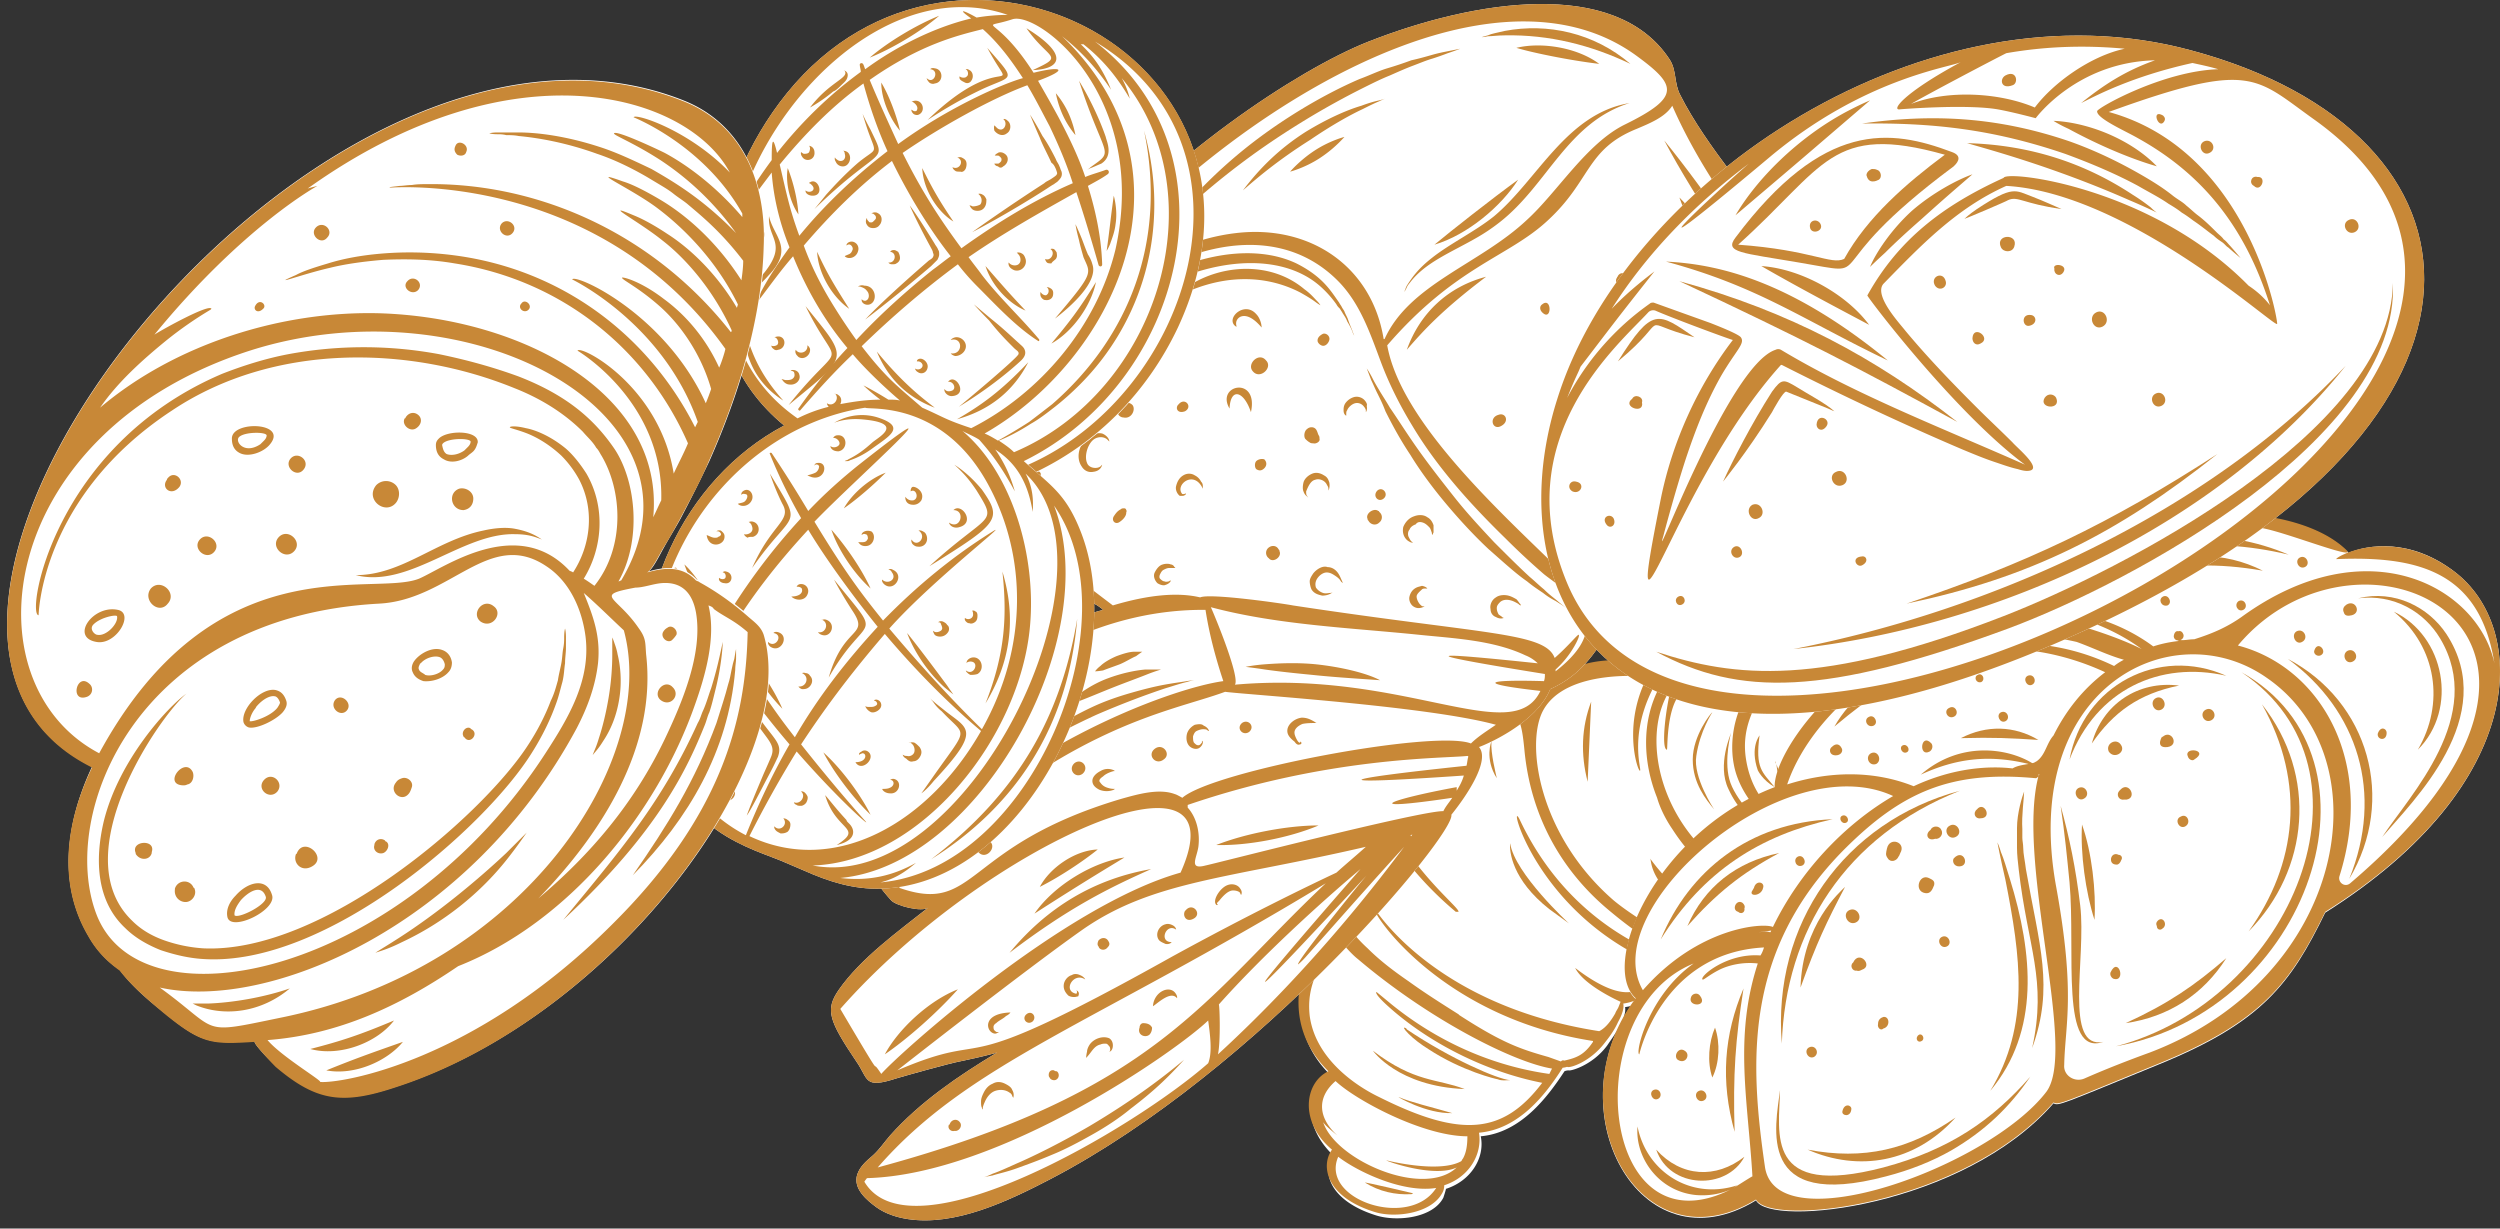 <svg width="291" height="143" fill="none" xmlns="http://www.w3.org/2000/svg"><rect width="100%" height="100%" fill="#333333" stroke="none"/><path d="M154.837 125.109c-5.288-5.184-3.94-12.338.311-18.04-2.074-3.94-.622-7.776.518-9.746.933-1.762 2.385-3.421 3.629-4.354 0-.415.104-.83.208-1.244.103-.311.311-.622.414-.933 1.245-2.281 3.526-4.251 5.703-4.977l.104-.104c1.555-2.799 5.599-4.769 8.502-4.769 1.037 0 2.488.208 3.214 1.452 1.659-2.592 4.666-4.147 7.569-4.77 5.184-1.244 11.094 1.037 10.991 1.14.829-.828 2.073-1.658 3.317-1.865 1.659-.311 3.422 0 4.977.725.933.415 1.556.623 2.074.623h.311c2.074 0 4.769 0 7.776 3.11 2.903 3.11 3.837 7.05 2.178 10.057-.311.622-.83 1.244-1.452 1.762 0 1.14-2.281 4.147-5.184 4.666-.207.31-.519.622-.83 1.036-1.555 1.763-3.006 4.355-6.428 4.459l-.207.311a4.826 4.826 0 00-.519 1.036l-.104.208-.622 1.244c-.414.829-1.036 1.866-1.866 2.696l-.415.518c-.829 1.037-1.451 1.762-3.421 1.762 0 .104-.311.622-.622 1.141-.519 1.037-.622 1.14-.622 1.14-1.348 1.763-2.8 3.525-5.185 3.836.104.519-.103 1.245-.622 2.178-.415.829-1.037 1.658-1.451 2.281-1.763 2.384-4.355 3.006-4.459 2.903-.311 0-.518.103-.518.103-1.97 3.007-5.081 7.154-9.747 7.569.519 2.488-1.14 5.184-4.043 6.117-.104.414-.208.725-.311 1.036-1.245 2.385-5.392 2.8-7.777 2.074-5.702-1.762-6.428-5.391-4.873-6.843-4.044-3.732-3.214-8.294-.518-9.538z" fill="#fff"/><path d="M206.679 88.925v-.31c-.104.103 0 .207 0 .31z" fill="#C88837"/><path d="M160.021 141.075c2.281.726 6.429.208 7.776-2.073.208-.311.311-.622.311-1.037 2.904-.933 4.459-3.629 4.044-6.117 4.666-.415 7.777-4.458 9.747-7.568 0 0 .207 0 .518-.104.207.207 2.696-.518 4.458-2.903.415-.518 1.037-1.348 1.452-2.281.518-.933.726-1.659.622-2.177 2.385-.311 3.94-2.074 5.184-3.836 0 0 .104-.104.622-1.141.208-.414.519-1.037.622-1.14 2.074 0 2.593-.726 3.422-1.763l.415-.518c.829-.83 1.348-1.866 1.866-2.696l.622-1.244.104-.207c.207-.311.415-.726.518-1.037l.208-.311c3.421 0 4.977-2.696 6.428-4.458.311-.415.622-.726.83-1.037 2.903-.518 5.184-3.525 5.184-4.666.622-.518 1.037-1.14 1.451-1.762 1.659-3.007.726-6.946-2.177-10.057-3.007-3.11-5.599-3.11-7.776-3.11h-.311c-.519 0-1.245-.311-2.074-.622-1.555-.622-3.318-.933-4.977-.726-1.244.208-2.385 1.037-3.318 1.866.104-.103-5.806-2.384-10.99-1.14-2.903.726-5.91 2.28-7.569 4.769-.622-1.244-2.074-1.451-3.214-1.451-2.904 0-6.947 1.97-8.503 4.769l-.103.103c-2.178.726-4.459 2.696-5.703 4.977-.207.311-.311.622-.415.933-.207.415-.207.83-.207 1.244-1.348.933-2.696 2.592-3.629 4.355-1.037 1.97-2.488 5.909-.518 9.745-4.355 5.806-5.599 12.856-.311 18.04-2.696 1.244-3.526 5.806.414 9.124-1.348 1.866-.726 5.495 4.977 7.257zm43.237-52.564c-.623-3.629.829-6.428 3.006-9.435 6.947-1.037 12.546 7.154 9.747 11.508-4.355 6.74-8.813.104-9.228-1.659.103 1.556.726 2.903 1.97 3.94 1.451 1.14 3.214 1.555 4.769 1.14-1.348 1.763-3.11 2.282-3.732 2.696-3.733-1.762-5.91-4.458-6.532-8.19zm-1.141 13.374l-1.037-.726c-7.673-5.183-9.954-14.826-7.05-20.217.207-.31.311-.622.518-.933-.622 2.177-1.244 7.154-.518 7.258.103 0-.104-4.666 1.555-6.532.415-.519.726-1.037 1.14-1.452 2.074-1.866 4.355-1.347 6.74-.725.518.103 1.037.31 1.555.414-2.799 2.281-3.836 6.636-3.214 9.954.622 3.525 3.629 7.05 7.154 8.501-2.488 1.244-2.696 4.666-6.843 4.458zm-6.843 8.087c-1.037-.829-2.281-1.555-3.318-2.281-1.452-.933-2.903-1.866-4.147-2.903-8.71-7.568-10.265-18.247-8.192-22.083 2.696-4.977 12.132-3.94 12.132-3.94-3.215 6.22-.726 12.027-.83 10.782-.104-.933-1.14-5.08 2.074-10.47a.887.887 0 00.726 0 2.254 2.254 0 00-.519.829c-2.177 4.043-1.97 8.812-.311 12.96 0 0 .415 1.658 1.763 3.628 1.866 2.903 4.251 5.288 6.843 6.428-.726.726-1.244 1.762-1.763 2.696l-.103.311c-3.215-1.037-5.599-3.318-7.569-6.014.207.208-.104 1.97 2.695 4.458 1.245 1.141 2.8 1.97 4.459 2.489l-.104.103a9.378 9.378 0 01-.829 1.348c-1.452-.207-3.215-.933-5.185-3.006.83 1.347 1.556 2.592 3.007 3.214.208.103 1.348.622 1.556.414-.83.726-1.556.83-2.074.933l-.311.104zm-25.403 8.191l-.104-.104c-1.97-1.244-3.94-2.488-5.806-3.836-1.659-1.141-3.318-2.385-4.769-3.836-1.245-1.141-2.385-2.488-3.111-4.044-.726-1.451-1.037-3.006-.829-4.458a10.9 10.9 0 01.622-2.488c.518-1.244 1.037-2.281 1.866-3.318a4.908 4.908 0 011.037-1.036c.311-.208.622-.623 1.037-.623.207 0 .311.311.414.519.208.31.312.622.519.933.933 1.659 2.074 3.214 3.214 4.665a40.11 40.11 0 005.495 5.599h.311c.208-.518-6.532-5.495-9.124-13.27l-.103-.208v-.104c.103-2.384 2.799-4.665 4.976-5.806-.207.311-.207.726-.207 1.037-.104 2.28 1.97 5.495 2.385 5.184.311-.518-2.592-4.147-1.037-7.05.415-.726 1.14-1.348 2.074-1.866 3.629-1.763 5.806-2.178 7.05-1.452 1.244.726 1.452 2.592 1.659 4.666.726 7.776 4.355 14.203 10.057 18.869 1.867 1.555 4.459 3.525 7.155 4.769l-.415.622c-7.673-2.903-13.686-8.398-17.315-16.07-1.556-3.214 1.659 11.197 16.693 17.107-1.244 1.763-2.489 2.696-3.836 2.903-2.385.311-5.599-2.177-6.429-2.799 1.037 2.073 5.288 3.939 5.288 3.939l-.207.519c-.104.311-.311.518-.415.829-.415.726-1.037 1.659-1.866 2.074-19.389-3.007-26.233-14.411-26.233-14.411-.207.829 7.984 12.856 25.507 15.551v.104c-1.037 1.555-1.97 1.866-3.318 2.177-.104 0-.207-.104-.415.104l-1.451-.519c-3.318-.933-5.392-1.658-10.369-4.872zm-9.331 9.538c-2.178-1.037-7.362-4.147-8.088-9.435-.311-2.695.519-4.562 1.452-6.324-.104.104 1.14-1.97 1.659-3.007.311.415 1.555 1.97 2.488 2.696 8.295 7.05 18.145 12.027 22.603 12.752l-.311.622c-6.636-.933-12.96-3.732-18.352-8.087-.622-.518-1.763-1.451-1.763-1.451s-.518.104 2.178 2.385c4.562 3.836 10.783 6.946 17.108 8.19-4.562 6.013-9.436 6.428-18.974 1.659zm-6.533 2.903c.208.415 1.659 1.555 1.659 1.555-2.177-1.97-2.488-4.354-.207-6.324 2.281 2.177 10.161 6.428 15.345 6.428 0 .933-.103 1.866-.518 2.592-.104.103-.104.207-.207.311-2.593 1.451-8.71-.104-8.71-.104 0 .104 5.599 2.074 8.191.83-3.836 3.628-14.101-.83-15.553-5.288zm1.763 4.043c2.281 1.763 7.569 4.251 11.405 3.629-3.11 4.873-13.582 1.348-11.405-3.629z" fill="#C88837"/><path d="M184.802 91c-.83-3.215-.726-6.325.414-9.332 0-.207-.414 9.435-.414 9.331zm-9.021 7.153c.518 3.525 6.843 9.331 6.843 9.331l-2.281-1.659c-4.355-3.422-4.666-6.74-4.562-7.672zm-11.82 22.187c-.104-.104-.622-.622-.519-.726.104 0 .311.104.311.207 5.081 3.422 10.576 5.806 12.028 5.91-.519 0-.933.104-1.452-.104-.103 0-4.147-.933-8.087-3.525-.83-.518-1.659-1.14-2.281-1.762zm.519 18.558s-.104.104-.208.104c-1.866.103-3.732-.311-5.391-1.348-.104-.104 5.599 1.244 5.599 1.244zm6.013-12.13c-7.776-.311-10.68-4.458-10.68-4.458 4.874 3.732 7.466 3.214 10.68 4.458zm-7.673.933c1.452.622 3.733 1.14 6.222 1.866-3.007.104-6.533-1.97-6.222-1.866zm41.993-42.093c-.519 3.836.311 4.25 1.762 6.013-1.451-.83-1.97-1.97-1.97-1.97-.933-2.695.208-4.043.208-4.043zm-3.318-.311s-.83 3.006-.208 5.39c.622 2.385 3.526 5.081 3.526 5.081-1.037-.518-2.385-1.244-3.629-3.94-1.348-2.799.311-6.428.311-6.531zm-4.459 3.11c0-2.8 2.178-5.495 2.281-5.495 0 0-1.451 2.177-1.866 5.08-.415 2.489 2.074 6.22 2.074 6.22-.933-1.14-2.489-3.006-2.489-5.805zm-23.432-2.074c-.104 1.348.518 3.733.622 4.251-1.452-2.28-.622-4.354-.622-4.25z" fill="#C88837"/><path d="M159.295 4.843c-16.589 6.532-62.003 41.367-35.045 63.243.518.415 1.14.933 1.659 1.348.726.519 1.866.933 2.488 1.555-4.355 1.14-8.502 3.629-12.235 6.221-12.545 8.916-21.877 17.21-12.442 27.578.519.622 3.629 1.452 4.355.83-3.525 2.799-7.88 5.909-10.472 9.642-1.555 2.281-1.14 3.525 2.074 8.294 1.451 2.074.829 3.214 4.665 1.97 1.037-.311 6.221-1.763 7.362-1.97 1.452-.311 2.903-.622 4.355-1.037-4.459 2.696-8.917 5.702-12.442 9.642-.726.83-1.245 1.659-2.074 2.385-.726.622-1.452 1.244-1.763 2.177-.518 1.659 1.141 3.007 2.281 3.836 1.037.726 2.281 1.141 3.629 1.348 5.496.829 11.613-2.074 16.59-4.666 24.262-12.648 47.176-40.227 46.658-42.404 1.762-2.177 4.562-6.324 3.214-7.88.622-.207 6.636-2.695 8.295-6.738 7.154-3.318 5.184-8.502 21.773-23.846 3.422-3.11 7.258-6.428 9.747-10.368 6.221-10.057-10.265-22.81-16.382-34.94-.726-1.347-.415-2.902-1.245-4.147-6.324-9.642-22.914-6.842-35.045-2.073z" fill="#fff"/><path d="M159.295 4.843c-16.589 6.532-62.003 41.367-35.045 63.243.518.415 1.14.933 1.659 1.348.726.519 1.866.933 2.488 1.555-4.355 1.14-8.502 3.629-12.235 6.221-12.545 8.916-21.877 17.21-12.442 27.578.519.622 3.629 1.452 4.355.83-3.525 2.799-7.88 5.909-10.472 9.642-1.555 2.281-1.14 3.525 2.074 8.294 1.451 2.074.829 3.214 4.665 1.97 1.037-.311 6.221-1.763 7.362-1.97 1.452-.311 2.903-.622 4.355-1.037-4.459 2.696-8.917 5.702-12.442 9.642-.726.83-1.245 1.659-2.074 2.385-.726.622-1.452 1.244-1.763 2.177-.518 1.659 1.141 3.007 2.281 3.836 1.037.726 2.281 1.141 3.629 1.348 5.496.829 11.613-2.074 16.59-4.666 24.262-12.648 47.176-40.227 46.658-42.404 1.762-2.177 4.562-6.324 3.214-7.88.622-.207 6.636-2.695 8.295-6.738 7.154-3.318 5.184-8.502 21.773-23.846 3.422-3.11 7.258-6.428 9.747-10.368 6.221-10.057-10.265-22.81-16.382-34.94-.726-1.347-.415-2.902-1.245-4.147-6.324-9.642-22.914-6.842-35.045-2.073zm-57.959 91.651c.103-2.903 15.863-25.712 38.985-25.505.415 2.696 1.14 5.495 2.074 8.294-6.118.83-25.922 7.984-38.26 23.121-.207-.726-2.592-5.391-2.799-5.91zm1.244 28.511c-1.659-2.488 1.037 2.281-4.77-7.568 16.797-19.077 47.073-32.451 39.608-15.863-13.687 3.836-32.972 21.254-34.838 23.431zm1.866-.414s14.931-11.716 21.566-16.381c8.191-5.703 16.901-5.91 32.972-9.642-1.14 1.036-2.281 1.97-3.422 3.006-3.525 1.659-10.368 4.977-19.077 9.746-27.062 15.137-19.908 8.087-32.039 13.271zm59.826-27.267c-.104 0 0 0-.104-.104.104 0 .104 0 .208-.104 0 .104-.104.207-.104.207zm-9.954 5.494c-14.308 13.479-19.596 24.261-52.153 33.074 10.576-12.131 24.781-16.485 52.153-33.074zm-13.686 20.943c-8.606 7.569-34.631 22.913-40.022 13.789 0 0 .207-.311.311-.414 15.552-.415 36.186-14.93 39.711-18.351.207 1.555.518 3.732 0 4.976zm1.14-1.036c.311-1.452.208-5.495.104-5.806 4.977-5.599 11.924-11.923 16.486-15.759-16.382 18.765-13.375 15.966.726.725-.83.933-8.295 10.161-7.984 10.368 0 0 .415-.311 1.037-1.037 4.147-4.665 7.05-7.983 11.301-12.648-2.488 3.317-10.368 13.789-21.67 24.157zM170.7 89.133c-15.76 1.659-16.693 2.28-.311 1.14-.207.726-.518 1.245-.829 1.763v-.415c-7.88 1.452-11.716 2.903-.519 1.244-.414.622-.725.933-1.036 1.556-2.489-.104-27.062 6.22-27.684 6.324-1.97.518-1.037-.83-.83-2.177.208-1.66-.207-3.422-1.244-4.562v-.311c16.382-5.599 29.55-5.391 32.557-5.702 0 0 .104 0 .104.103-.104.311-.104.622-.208 1.037zm.519-2.592c-4.251-1.659-30.069 3.214-33.594 6.324 0 0-.726-.414-.829-.414-1.867-.726-4.355 0-6.221.518-18.56 5.495-16.797 13.582-25.922 10.368 18.664-18.87 31.209-20.321 37.949-22.81 2.177.312 23.64 1.66 31.52 3.837-1.037.725-2.074 1.348-2.903 2.177zm8.502-7.257c-7.154-.208-7.776.31-.415 1.14-3.214 6.74-15.76-2.488-35.564-.726.623-.83-2.281-7.88-2.799-9.02 7.776 2.074 16.175 2.385 24.262 3.214 4.044.415 8.606.622 12.339 2.385a4.353 4.353 0 011.451.933c-5.91-.622-10.368-1.037-10.368-.83 0 .208 4.769 1.037 11.198 2.074 0 .311 0 .519-.104.83zm1.348-1.14v-.208a11.222 11.222 0 002.177-2.696c.415-.726.622-1.244.519-1.348-.104-.103-1.141 1.244-2.8 2.696-1.14-3.007-7.984-2.696-30.483-6.117-1.037-.207-9.643-1.452-10.783-.933-2.592-.622-6.014-.311-10.161.933-.415-.311-5.185-3.94-5.703-4.355-20.737-14.41 15.967-49.869 32.039-33.28 2.488 2.592 3.628 6.013 4.873 9.33.933 2.49 2.177 4.977 3.629 7.362 2.903 4.873 6.843 9.227 10.887 13.167a84.227 84.227 0 004.458 4.147c2.592 2.074 8.917 5.392 1.348 11.301zm30.587-35.977c-1.348 6.843-19.908 18.662-25.092 30.274-.311-3.733-22.81-19.492-25.092-32.244 7.984-9.227 14.102-10.264 18.664-14.515 5.08-4.665 4.458-8.294 10.368-10.679 1.452-.622 3.318-1.348 4.147-2.695 6.222 14.204 18.145 24.157 17.005 29.859zm-22.5-27.682c-4.458 2.177-7.88 7.88-11.405 11.093-5.495 5.184-13.686 7.465-16.59 13.893h-.103c-1.348-8.398-8.502-13.374-17.212-12.337-8.813 1.036-17.315 7.464-21.877 13.063-1.867 2.28-3.94 5.288-4.77 8.087.622-2.385 1.555-5.184 2.903-7.361 13.479-21.773 50.806-48.729 70.402-34.421 4.666 3.421 5.184 4.769-1.348 7.983z" fill="#C88837"/><path d="M126.738 50.876c-1.14.726-1.555 2.384-.829 3.421.311.519.829.726 1.348.622.933-.103 1.036-.83 1.036-.83l-.207.208c-.415.311-1.348.207-1.555-.415-.311-.725 0-1.97.622-2.592.518-.518 1.348-.518 1.763-.103l.207.207c0-.31-.311-.726-.83-.933-.518-.104-1.036 0-1.555.415zm10.991 4.458c-.519.311-.726.83-.83 1.244-.104.415.104.83.311 1.037.104.104.104.104.208.104h.207a.454.454 0 00.311-.104c.207-.103 0-.207 0-.207s0 .104-.104.104h-.207c-.933-1.037 1.348-2.903 2.385-.622v-.208c0-.207 0-.415-.208-.622a1.595 1.595 0 00-.726-.726c-.311-.207-.829-.31-1.347 0zm15.345.518c.518-.207 1.141.104 1.348.519.104.207.207.31.207.518v.207s.208-.31.104-.933c-.104-.31-.207-.622-.622-.83-.311-.206-.83-.414-1.348-.206-.518.207-.933.621-1.037 1.036-.103.415-.103.83 0 1.037.208.622.622.622.519.726 0 0 0-.104-.104-.208-.104-.103-.104-.31-.104-.518.208-.518.519-1.244 1.037-1.348zm-16.797 9.85c-.207-.103-.622-.103-.933 0-.414.104-.726.519-.933.933-.207.415 0 .933.311 1.244.311.208.726.311.933.208.311-.104.415-.208.519-.311.103-.104.103-.208.103-.208s-.103 0-.207.104c-.104 0-.311.104-.518 0-.208 0-.415-.207-.519-.311-.103-.104-.103-.311 0-.518.104-.208.208-.415.415-.519.207-.103.415-.207.622-.207h.726s0-.104-.104-.104c0-.104-.207-.31-.415-.31zm-2.385-28.201c-.414-.103-1.036-.103-1.555.208a.935.935 0 00-.622.622c-.207.207-.311.518-.311.83 0 .518.207.932.415 1.14.103.103.103.103.207.103s.208.104.208.104h.103c.104 0 .104-.104.104-.104.104-.207 0-.31 0-.31 0-.312 0 .518-.311.207-.933-.519-.104-3.11 3.214-1.348 0 0 0-.104-.104-.208-.103-.103-.207-.31-.518-.518 0-.31-.415-.622-.83-.726zm18.975 29.237c-.208.311-.415.622-.415.933 0 .311.104.726.207.934.311.518.83.622 1.244.725.415 0 .726-.103.934-.207.207-.104.311-.207.311-.207s-.104.103-.311.103c-.208 0-.519.104-.83 0a1.61 1.61 0 01-.829-.622c-.104-.31-.104-.726.207-1.14.311-.415.726-.622 1.037-.622.415 0 .726.207 1.037.414.311.208.518.415.622.622l.207.208s0-.104-.103-.311c-.104-.208-.208-.519-.415-.83-.208-.31-.622-.725-1.244-.725-.519-.208-1.245.207-1.659.725zm12.753-5.909c.311.104.518.311.726.518.207.208.207.415.311.622 0 .208.103.312.103.312s0-.104.104-.312v-.829c-.104-.311-.311-.726-.726-.933-.415-.311-1.037-.311-1.555-.104-.622.208-1.037.726-1.244 1.244-.104.519 0 .934.207 1.245.207.31.415.414.622.518.208.104.311 0 .311 0s-.103 0-.207-.104c-.104-.103-.207-.31-.311-.518-.104-.207-.104-.622.104-.83.103-.31.414-.518.725-.622.208-.31.519-.31.83-.207zM119.273 57.2c.311.518.933 1.14 1.452.726-.208 0-.311-.104-.519-.415-.311-.518-.622-1.659-.207-2.074.829-.933 1.348.415 1.14-.103v-.208c0-.103-.207-.31-.518-.414-1.244-.311-2.281 1.037-1.348 2.488zm56.3 12.13c-.414-.103-1.036-.103-1.451.208-.519.311-.726.933-.622 1.348 0 .518.311.83.622.933.518.31.933.103.933.103s-.104 0-.207-.103c-.104-.104-.311-.207-.415-.311-.104-.207-.207-.415-.207-.726s.207-.518.414-.726c.519-.414 1.245-.207 1.659 0 .208.104.415.208.519.311.103.104.207.104.207.104s0-.104-.104-.207c-.103-.104-.207-.311-.414-.519-.208-.103-.519-.31-.934-.414zm-10.886-.829c-.311.208-.519.519-.623.933-.103.415.104.83.312 1.037.207.208.518.311.725.311.415 0 .726-.207.726-.207h-.207c-.104 0-.208-.104-.311-.207-.208-.208-.415-.622-.415-.934 0-.31.415-.622.622-.829.104-.104.311-.104.415-.104h.207s-.104-.207-.622-.31c-.311.103-.518.103-.829.31zm-25.61 15.863c-.415.207-.83.622-.934 1.14-.103.519 0 1.037.311 1.348.311.311.83.415 1.141.207.311-.207.415-.518.415-.622 0-.207-.104-.207-.104-.207v.207c-.104.104-.207.311-.415.311-.207 0-.311-.103-.518-.31-.104-.208-.104-.415-.104-.727.104-.31.208-.518.415-.621.207-.104.518-.208.726-.208.207 0 .414 0 .518.104.104.103.207.103.207.103s-.103-.414-.622-.622c-.207-.207-.518-.207-1.036-.103zM116.992 94.94c.207.414.518.518.622.414h.104c.103-.104.207-.207.207-.311 0-.104-.104-.104-.104-.104 0 .104-.207.208-.103.104.103-.83.518-1.244.933-1.348 0 0-.104-.207-.415-.207-.933-.104-1.555.83-1.244 1.451zm11.094-5.185c-.414.207-.933.622-.933 1.14 0 .519.415.83.83 1.037a2.29 2.29 0 001.659 0c.103-.103.207-.103.207-.103-.208 0-.519 0-.83-.104-.414-.104-.725-.311-.933-.622-.103-.104-.311-.311.311-.726.311-.311.83-.518 1.245-.622h.207s-.104 0-.207-.104c-.519-.207-1.037-.207-1.556.104zm23.225-3.11c.208 0 .208-.207.104-.311h-.104c.104 0 0 .104 0 .104-.207.103-.622-.83-.622-1.037-.103-.519.415-.933.933-1.14.519-.104 1.141-.104 1.659-.104 0 0-.103 0-.207-.104-.518-.311-.933-.518-1.555-.518-.83.103-1.556.725-1.659 1.347-.104.622.311 1.037.829 1.452.208.311.415.415.622.311zm-26.543 26.853c-.415.103-.829.518-.933 1.036-.104.622.207 1.037.518 1.348.312.208.83.208 1.037.104h.104c.207-.415 0-.622-.207-.726a.317.317 0 010 .415c-1.659-.311-.311-2.592 1.036-1.659 0 0-.103-.311-.622-.518-.207-.104-.622-.208-.933 0zm11.613-3.836c-1.556 0-.622-2.281.518-1.452 0 0 0-.311-.415-.518-.207-.104-.518-.208-.829-.104-.83.207-1.244 1.244-.726 1.866.207.208.519.311.726.415.518.104.726-.207.726-.207zm-20.841 10.575c.208.103.415.103.519 0 .103 0 .207-.104.207-.104h-.207c-.104 0-.208-.104-.311-.207-.104-.104-.104-.311-.104-.415 0-.104.104-.311.311-.415.311-.311.83-.518 1.141-.829.414-.208.518-.415.518-.415-3.11.104-2.903 1.97-2.074 2.385zm11.302 1.347c-.207.311-.311.622-.311.83-.104.414-.104.725-.104.725s.208-.207.519-.622c.311-.414.622-.829 1.14-.933.208-.103.415-.103.622-.103.208 0 .311.207.415.311.104.103.104.311.104.414 0 .104-.104.208-.104.208s.104 0 .207-.104c.104-.104.208-.311.208-.622s-.104-.622-.415-.83c-.726-.311-1.763 0-2.281.726zm10.161-5.391s.104-.207-.208-.622c-.725-.933-2.488-.104-2.592 1.555.519-.311 2.074-1.866 2.8-.933zm-21.462 9.953c-.519.207-.83.622-1.037 1.037-.208.414-.311.725-.311 1.036 0 .312 0 .519.103.726 0 .104.104.208.104.208v-.208c0-.103.104-.414.207-.622.208-.518.622-1.14 1.245-1.348.622-.207 1.244-.103 1.659.208.207.103.311.311.311.414.103.104.103.208.103.208s.208-.415-.103-.933c-.104-.311-.415-.519-.83-.726-.415-.207-.933-.311-1.451 0zm26.231-20.839s-.311-.104.104-.415c.415-.518 1.037-1.244 1.659-1.244.311 0 .726.104.829.311 0 .104.104.207.104.207s.208-.311-.104-.725c-.311-.519-1.14-.726-1.866-.208-.726.519-1.348 1.659-.933 2.074.104.104.207 0 .207 0zm17.005-58.785a1.273 1.273 0 00-1.141-.311 1.903 1.903 0 00-1.037.726c-.207.31-.207.622-.207.829 0 .518.311.622.311.622v-.207c0-.104 0-.311.104-.415.103-.311.518-.726.933-.83.414-.103.829.104 1.037.415.103.104.207.311.207.415v.207s.207-.207.104-.725c.103-.208-.104-.519-.311-.726zm-13.168 1.451c.933-4.25-4.147-3.214-2.489-.415.104-2.488 1.659-2.073 2.489.415zm1.244-9.85c0-.414-.207-1.14-.622-1.555-1.348-1.555-3.525.415-2.488 1.348a.32.32 0 00.207.104s-.311-.726.415-1.14c.933-.415 1.97.621 2.488 1.243z" fill="#C88837"/><path d="M153.592 33.251a12.43 12.43 0 011.97 2.177c.104.208.208.311.415.519.104.207.208.31.311.518.208.311.415.622.519.933.311.519.518.933.622 1.244.103.311.207.415.207.415s-.104-.207-.207-.518c-.104-.311-.311-.726-.519-1.348-.103-.311-.311-.622-.414-.933-.104-.208-.208-.311-.311-.519-.104-.207-.208-.31-.311-.518-.519-.726-1.037-1.555-1.867-2.385-.829-.83-1.866-1.555-3.11-2.177-9.643-4.562-27.477 4.458-31.313 20.321 6.117-17.21 25.817-24.779 34.008-17.729zm50.08 16.484c-2.177 1.866-5.184 4.458-8.191 7.672-3.007 3.214-5.495 6.325-7.154 8.606-.83 1.14-1.452 2.073-1.97 2.799-.415.622-.726 1.037-.726 1.037s1.141-1.348 3.111-3.422c1.97-2.177 4.562-5.08 7.569-8.19 3.006-3.214 5.702-6.014 7.672-8.087 1.97-2.074 3.214-3.318 3.214-3.318-.829.726-1.658 1.348-3.525 2.903zm-14.205 11.198c-.726 1.037-1.037 1.762-1.037 1.762s.623-.518 1.556-1.451 2.177-2.074 3.525-3.525c1.348-1.452 2.488-2.696 3.318-3.733a22.435 22.435 0 001.348-1.658s-.726.414-1.763 1.14-2.385 1.866-3.733 3.318a28.47 28.47 0 00-3.214 4.147zm-9.746 7.672c-.519-.415-1.037-.933-1.659-1.452-1.244-1.14-2.592-2.488-4.148-4.043-1.451-1.555-3.11-3.318-4.665-5.288-1.556-1.97-3.007-3.836-4.251-5.598-1.245-1.763-2.281-3.421-3.215-4.77-.414-.725-.829-1.347-1.14-1.865-.311-.519-.622-1.037-.83-1.452-.414-.83-.725-1.244-.725-1.244s.207.518.518 1.348c.207.414.415.933.726 1.555.311.622.622 1.244.933 2.073.726 1.452 1.659 3.214 2.903 5.08 1.141 1.867 2.592 3.837 4.251 5.807 1.659 1.97 3.318 3.732 4.873 5.184 1.659 1.451 3.111 2.799 4.459 3.732.622.518 1.244.933 1.866 1.348a8.356 8.356 0 001.452.933c.829.518 1.244.83 1.244.83s-.415-.312-1.141-.934c-.518-.415-.933-.726-1.451-1.244zm-5.806-43.441c-2.178 1.762-5.184 3.214-7.258 4.873-1.452 1.14-2.178 2.073-2.903 3.214-.208.414-.104.31-.311.725 0 0 .103-.103.207-.31.207-.415.104-.312.518-.83 1.763-2.281 4.666-3.421 7.569-5.08a21.807 21.807 0 002.8-1.867c5.599-4.354 7.88-11.611 15.138-13.892-7.362 1.244-10.68 8.916-15.76 13.167z" fill="#C88837"/><path d="M166.968 28.482c3.836-1.14 7.776-4.459 9.746-7.569-3.007 2.177-7.88 6.014-9.746 7.569zm41.888 10.368c-3.836-7.05-10.057-16.278-15.138-22.498 3.733 7.05 10.058 16.277 15.138 22.498zm-6.947-5.6c-1.244-3.42-3.836-7.671-6.428-10.263 1.14 3.317 3.836 7.568 6.428 10.264zm-26.75-29.651c-.83.207-1.555.311-1.97.518-.415.104-.726.208-.726.208s.311 0 .726-.104c.518 0 1.14-.104 1.97-.104 5.184-.103 10.057 1.14 14.619 3.318-4.251-3.629-9.642-4.77-14.619-3.836z" fill="#C88837"/><path d="M176.507 5.569c1.659.518 6.117 1.451 9.642 1.866-2.488-1.866-6.636-2.592-9.642-1.866zm-24.573 8.397a92.899 92.899 0 016.739-3.732c1.037-.518 2.074-1.037 3.111-1.451.933-.415 1.866-.83 2.695-1.14.83-.312 1.556-.623 2.281-.83a33.3 33.3 0 001.763-.622c.933-.311 1.452-.519 1.452-.519l-1.556.311c-.518.104-1.036.208-1.762.415s-1.452.415-2.385.622a44.23 44.23 0 01-2.799.933c-1.037.311-2.074.83-3.215 1.244-2.177.934-4.562 2.178-6.946 3.63-6.429 3.939-10.887 8.086-15.138 13.166 4.769-4.354 9.124-7.983 15.76-12.026z" fill="#C88837"/><path d="M158.569 12.722c.83-.414 1.452-.725 1.97-.933.415-.207.726-.31.726-.31s-.311.103-.726.207c-.518.103-1.244.31-2.073.622-1.763.518-4.044 1.555-6.429 3.006-3.11 1.97-5.391 4.251-7.361 6.843 1.555-1.348 3.94-3.421 7.88-5.91 2.281-1.555 4.458-2.799 6.013-3.525zm-2.073 3.215s-1.659.414-3.422 1.555c-1.763 1.14-2.903 2.488-2.903 2.488s1.659-.415 3.421-1.555a14.526 14.526 0 002.904-2.489zm-22.5 85.223c-6.532 1.14-12.027 4.354-16.486 9.746 6.947-5.288 11.613-7.569 16.486-9.746zm-3.11-1.348c-3.629.518-8.191 3.214-10.472 6.532 5.806-3.733 8.605-5.392 10.472-6.532zm-3.318-16.589c3.11-1.348 5.91-2.384 8.087-3.11 1.037-.311 1.97-.622 2.489-.726.622-.207.933-.207.933-.207s-.311 0-.933.103c-.623.104-1.452.208-2.593.415-1.14.208-2.384.519-3.836.933-1.451.415-3.007.933-4.562 1.66-1.555.725-3.007 1.554-4.355 2.28-1.244.83-2.384 1.555-3.318 2.281-1.348 1.037-1.866 1.555-2.799 2.385 2.074-1.348 5.495-3.525 10.887-6.014zm1.762-3.11c1.556-.622 3.007-1.14 4.044-1.555a20.265 20.265 0 011.763-.622h-1.866c-1.141.103-2.696.414-4.355 1.036-1.659.623-3.007 1.556-3.94 2.281a17.129 17.129 0 00-1.452 1.245s.622-.312 1.659-.726c1.141-.415 2.592-1.037 4.147-1.659zm1.037-2.8c.726-.31 1.348-.725 1.867-.933.414-.31.725-.518.725-.518h-.933c-.518 0-1.244.207-2.073.518-.726.311-1.452.726-1.867 1.14-.415.312-.622.623-.622.623s.311 0 .933-.104c.519-.207 1.141-.415 1.97-.726zm-2.592 21.566c-2.696.103-5.599 2.177-6.74 4.354 2.281-1.14 5.081-3.007 6.74-4.354zm13.79-.519c3.629.104 8.502-.83 11.924-2.28-3.629 0-8.502.932-11.924 2.28zm11.509-21.046c-2.177-.208-4.251-.104-5.703 0-1.451.103-2.384.31-2.384.31s.933.104 2.281.312c1.451.207 3.318.414 5.495.622 2.903.31 6.636.518 7.88.622-1.555-.83-4.562-1.556-7.569-1.867zm-26.336 53.809c-3.214 1.866-6.324 3.421-8.502 4.354-1.14.519-2.073.933-2.695 1.141-.623.311-1.037.414-1.037.414s.414-.103 1.037-.207c.622-.207 1.658-.415 2.799-.829 1.14-.415 2.592-.933 4.044-1.555 1.555-.623 3.11-1.452 4.769-2.385 1.659-.933 3.214-1.97 4.459-3.007 2.592-1.97 4.251-3.525 6.221-5.702-1.97 1.659-5.496 4.458-11.095 7.776zm9.747-96.317c5.495-3.007 10.783-2.903 14.93-.726.726.415 1.244.726 1.659 1.037.415.31.622.415.622.415s-.103-.208-.414-.519c-.312-.31-.726-.83-1.452-1.348-4.562-3.836-11.613-2.695-15.345 1.14zm36.497-2.592c-4.355 1.14-7.673 4.147-9.228 8.501 1.97-2.28 4.147-4.665 9.228-8.501zm-61.485 82.942c-3.422 1.348-6.947 4.665-8.503 7.568 2.592-1.762 6.118-4.872 8.503-7.568zm26.439-67.286c.933-.519 0-1.66-.725-.83l-.104.104c-.311.415 0 1.037.829.726zm7.88-4.666c.829 1.037 2.385-.415 1.555-1.244-.829-1.037-2.281.415-1.555 1.244zm.415 10.471c-.207.207-.207.726 0 .933.311.208.622.208.933-.103.311-.312.311-.726 0-1.037-.311-.104-.726 0-.933.207zm-16.59 6.428c-.311.519.208 1.037.726.622.311-.207.726-.622.726-1.037 0-.103.104-.207 0-.31a.224.224 0 00-.208-.208c-.207 0-.311 0-.414.104-.415.207-.622.518-.83.83zm.519-12.337c-.207.414.207.829.622.829.933.207 1.452-.933 1.037-1.451-.622-.623-1.659-.104-1.659.622zm21.981 2.177c-.311.207-.415.83-.207 1.14.103.104.311.311.518.415.104.104.311.104.415.104.311.103.829-.208.725-.519 0-.103.001-.31-.103-.414-.104-.208-.104-.311-.208-.519-.207-.518-.829-.518-1.14-.207zm-4.458 13.789a.777.777 0 000 1.244l.103.103c.519.415 1.452-.31 1.141-.933 0-.103 0-.103-.104-.207-.207-.415-.726-.518-1.14-.207zm12.753-4.251c-.519-.415-1.556.311-1.245.933 0 .104 0 .104.104.207.207.415.83.623 1.244.208a.777.777 0 000-1.244c0-.104-.103-.104-.103-.104zm-26.025 27.682c-.933.726.104 1.97 1.037 1.244.933-.622-.104-1.97-1.037-1.244zm-20.53 12.027c.83.933 2.074-.415 1.452-1.14-.829-.934-2.177.414-1.452 1.14zm30.691-15.033c-.726.622.104 1.555.829 1.037.726-.623-.103-1.556-.829-1.037zm-16.693 25.297c-.104.207-.208.518 0 .725.103.415.726.519 1.037.104.207-.207.311-.415.103-.726-.207-.414-.726-.518-1.14-.103zm-8.399 8.605c-.622.519.104 1.348.726.83.519-.519-.104-1.348-.726-.83zm19.389-11.093c1.141-.518 0-1.97-.829-1.037l-.104.104c-.311.518.104 1.348.933.933zm-5.806 12.13c-.207 0-.415.207-.415.518-.311.83.623 1.244 1.141.83.207-.208.311-.519.311-.83-.207-.414-.622-.518-1.037-.518zm-10.369 5.495c-.414-.104-.622.207-.622.518 0 .104 0 .207.104.311.104.311.622.415.829.207.312-.207.312-.725 0-.933-.103 0-.207 0-.311-.103zm-12.131 6.221s0 .103-.103.103c-.208.415.207.83.622.726h.207c.519-.104.726-.726.415-1.037-.311-.414-.933-.311-1.141.208zm14.516-41.99c-.829.726.104 1.866.934 1.244.829-.726-.104-1.866-.934-1.244zm28.306-49.04a.81.81 0 00.415.415c.415.207.829-.208.933-.622.104-.415-.311-.83-.726-.726-.415.207-.726.518-.622.933zm7.673 18.248c.622-.519-.104-1.452-.726-.933-.622.622.104 1.451.726.933zm13.583-8.398c1.14-.519.622-1.66-.208-1.348-1.14.31-.726 1.762.208 1.348zm4.873-14.204c-.311.207-.311.622 0 .933 1.14 1.14 1.14-1.866 0-.933zm9.849 13.582c-.414-.519-1.555.103-.829.933.415.518 1.348 0 .829-.934zm-.31-15.967c1.036-.415-.104-1.866-.726-.933 0 .104-.104.104-.104.207-.311.415 0 1.037.83.726z" fill="#C88837"/><path d="M285.687 66.532c-5.185-3.94-10.058-3.11-12.339-2.177-.104-.104-.104-.208-.207-.208-7.466-7.257-32.039-5.806-40.126 7.983-.104 0-.415.104-.519.208-16.174.933-26.128 15.033-25.921 19.387-13.893 5.288-20.426 20.736-16.174 24.572-9.643 12.752.414 31.726 13.997 23.431 1.659 3.214 24.158.726 34.631-11.301.622.311.725.208 12.338-4.561 11.924-4.873 15.242-9.331 19.285-17.626 23.848-15.033 23.64-33.177 15.035-39.708z" fill="#fff"/><path d="M285.687 66.532c-7.569-5.702-14.413-1.348-13.687-1.452 9.954-.414 16.693 1.763 18.352 12.13-1.866-8.812-14.723-16.07-29.446-5.39-1.763 1.244-3.525 1.97-5.495 2.591-.519 0-.933.104-1.452.104-.207 0-.415-.104-.415.104-.933.103-1.97.31-2.903.622-2.799-2.074-5.702-3.11-7.88-3.629-2.281-.518-3.732-.518-3.732-.415 0 .104 1.347.311 3.525.933 1.866.623 4.355 1.66 6.739 3.422-3.214-1.659-11.301-4.355-14.93-3.836 3.94-3.007 10.99-13.064 28.824-10.264 2.696.414 11.198 3.836 9.954 2.592-7.466-7.258-32.039-5.806-40.126 7.983-.104 0-.415.103-.519.207-16.174.933-26.128 15.034-25.921 19.388-13.893 5.287-20.426 20.735-16.174 24.572-9.643 12.752.414 31.725 13.997 23.431 1.659 3.214 24.158.726 34.631-11.301.622.311.725.207 12.338-4.562 11.924-4.873 15.242-9.331 19.285-17.625 23.848-14.93 23.64-33.073 15.035-39.605zm-43.963 8.19c1.763.623 3.629 1.556 5.496 2.074a6.982 6.982 0 00-1.141.726c-4.044-1.97-8.398-2.8-12.546-2.592-1.14 0-5.391.518-5.288.933 0 .104 2.074-.415 5.288-.311 3.111 0 7.258.726 11.509 2.695-2.592 1.97-4.562 4.459-6.013 7.362-.83.933-.934 2.28-1.97 3.006-.208.104-.312.208-.519.208-2.903-1.763-8.398-2.592-12.96 1.347 4.043-1.866 7.88-2.384 12.545-1.244-.622.104-1.347.208-1.866.519-2.696-.311-6.843-.104-11.509 2.073-4.666-1.866-9.85-1.762-14.723-.207 3.11-9.227 16.175-20.632 33.697-16.589zm-4.458 15.448c.104 0 .104-.103.104-.103 0 .103 0 .207-.104.207.104 0 0 0 0-.104zm-15.656 1.867s-.104-.104 0 0c0-.104 0-.104 0 0 .103-.104 0 0 0 0zm-1.245.622c-5.702 3.317-10.886 8.812-13.997 15.24-1.141-.518-8.71 0-15.138 7.361-5.495-9.538 16.382-28.51 29.135-22.601zm-14.308 15.862c-.311-.103-.622-.103-1.348 0 .518-.103.933-.103 1.452-.207 0 .104-.104.207-.104.207zm-8.917 3.629c-5.288 3.733-6.843 10.472-6.325 10.575 0 0 2.592-11.819 14.516-12.441-.104.311-.207.622-.415.933-3.94-.311-7.154 2.488-6.739 2.799.104.104.726-.518 1.97-1.14 1.037-.519 2.696-.933 4.458-.726-2.799 8.605-1.14 15.967-.622 24.779-.103 0-3.11 1.97-1.762 1.037-5.392 1.762-10.576-1.555-11.613-6.843-.311 3.525 2.385 7.569 6.843 7.983 1.452.104 2.696-.103 3.94-.622-15.242 7.569-17.834-20.839-4.251-26.334zm41.059 14.93c-6.636 8.709-31.52 17.729-32.764 8.709-1.763-12.131-2.489-25.09 9.228-36.91 6.636-6.635 12.338-9.227 22.292-8.294.104 0 .207-.103.311-.207-2.592 10.057 4.562 31.829.933 36.702zm12.027-4.562c-2.281.829-4.976 1.866-7.568 3.007-1.141.518-2.489-.311-2.385-1.556.103-4.769 1.348-8.19-.933-20.735-4.251-23.224 13.479-32.037 24.469-24.364 13.79 9.434 9.332 34.939-13.583 43.648zm23.329-19.699c-.622.519-1.451-.104-1.244-.829 4.251-13.478-2.281-24.365-11.82-26.853 14.309-17.107 47.28-1.451 13.064 27.682z" fill="#C88837"/><path d="M219.225 135.893c-13.894 3.628-12.131-3.94-12.027-9.02-.519 4.25-2.904 14.1 12.338 10.056 2.799-.725 5.392-1.762 7.569-3.006 3.94-2.281 6.843-5.08 9.228-8.605-4.355 4.976-9.332 8.501-17.108 10.575zm41.681-57.645c16.9 11.3 6.014 38.153-14.62 43.544 22.5-4.043 32.557-33.488 14.62-43.544z" fill="#C88837"/><path d="M266.298 76.693c8.191 6.013 11.198 15.655 7.154 25.608 5.495-9.227 2.281-20.632-7.154-25.608z" fill="#C88837"/><path d="M274.489 69.642c4.147-.518 7.672 1.556 9.538 4.666 5.392 9.02-3.525 18.247-6.739 23.12 3.525-4.147 13.79-13.996 7.465-23.639-2.073-3.11-6.013-5.183-10.264-4.147z" fill="#C88837"/><path d="M281.435 87.268c4.77-4.77 3.111-13.27-2.799-16.07 5.081 4.147 5.91 10.782 2.799 16.07zm-19.699 21.15c7.05-7.154 8.087-18.144 1.555-26.438 5.184 9.227 4.044 18.662-1.555 26.438zm-26.958-12.026v2.28c0 .83.103 1.659.207 2.592 1.037 9.02 3.318 12.753 1.555 20.736 2.592-7.154.83-11.923-.726-20.839-.103-.933-.311-1.763-.311-2.489 0-.414-.103-.829-.103-1.14v-1.037c-.104-1.555.207-3.629.207-4.354-.207.518-.829 2.488-.829 4.25z" fill="#C88837"/><path d="M233.948 102.301c-.415-1.348-.726-2.385-1.037-3.11-.207-.726-.415-1.14-.415-1.14s.312 1.658.934 4.354c1.762 8.916 2.903 16.899-1.763 24.571 5.806-6.946 4.977-15.966 2.281-24.675zm32.453-37.739c-7.569-3.214-16.278-3.006-24.158 2.903 7.05-3.732 14.516-5.184 24.158-2.903z" fill="#C88837"/><path d="M263.394 66.428c-4.562-2.28-9.539-2.28-14.412.208 5.08-.933 9.021-1.14 14.412-.208zM228.245 85.92c3.837-.104 5.807 0 9.021.207-2.8-1.659-6.014-1.763-9.021-.207zm-14.93 9.435c-9.747.414-16.693 6.013-20.011 13.996 4.977-7.983 11.612-12.13 20.011-13.996z" fill="#C88837"/><path d="M196.414 107.796c3.318-3.733 6.221-6.117 10.68-8.502-4.977 1.037-8.71 3.94-10.68 8.502zm31.728-15.759c-13.479 3.629-21.878 15.552-20.737 29.444.414-13.063 7.361-24.156 20.737-29.444zm31.001-13.375c-7.88-3.525-16.693 1.14-18.248 9.746 3.11-8.19 10.576-11.508 18.248-9.746z" fill="#C88837"/><path d="M253.648 79.803c-4.769-.622-8.917 2.177-10.161 6.739 2.488-3.629 5.495-5.806 10.161-6.74zm-11.509 25.608c-.518-4.354-1.244-7.88-2.281-11.612.519 3.525.726 5.806 1.037 8.916.726 8.191-1.141 20.321 3.94 18.559-4.666.933-1.97-9.746-2.696-15.863zm-39.089 29.237c-3.318 2.592-7.362 2.385-10.265-.829 1.555 4.562 8.191 4.769 10.265.829zm24.573-4.561c-5.391 3.732-10.679 4.976-17.211 3.732 5.91 2.592 12.442 1.555 17.211-3.732zm19.804-10.991c4.977-.725 9.021-3.317 11.716-7.568-3.732 3.214-6.739 5.288-11.716 7.568zm-31.416-11.715c.933-.415.207-1.866-.726-1.451-.933.414-.208 1.866.726 1.451zm9.124-4.354c.104-.519-.207-.622-.622-.83-1.141-.518-1.763 1.555-.415 1.763.622.103.83-.415 1.037-.933zm-.415-6.428c-.726.518-.311 1.348.518 1.037.519.103 1.037-.519.726-1.037-.207-.518-1.037-.518-1.244 0zm-5.08 2.177c-.104.518-.208.726.103 1.14.311.519 1.037.311 1.244-.207.104-.104.104-.207.208-.415.726-1.244-1.244-1.97-1.555-.518zm8.398 2.073c1.348 0 .518-2.177-.622-.933-.207.311 0 .933.622.933zM215.7 112.046c-.415.311-.104 1.037.414.934.208.103.415 0 .622-.104 1.348-.415-.311-2.385-1.036-.83zm11.301-15.966c-.933.415-.207 1.763.622 1.348.934-.415.208-1.763-.622-1.348zm3.525-.83s.104 0 0 0c1.452 0 .415-2.073-.414-1.036-.519.415-.208 1.14.414 1.037zm12.028-2.28c.829-.415.207-1.66-.622-1.244-.726.414-.104 1.659.622 1.244zm4.355-6.221c-.519-.933-1.867-.208-1.452.726.622.933 1.97.103 1.452-.726zm-.208 5.288c-.414.415-.103 1.14.519 1.037h.311c1.244-.208.311-2.074-.622-1.244l-.208.207c.104-.104.104-.104 0 0zm4.977-6.221c.207-.519-1.037 1.348.622 1.14 1.452-.207.415-2.177-.622-1.14z" fill="#C88837"/><path d="M250.952 81.254c-.829.415-.207 1.763.622 1.348.83-.415.208-1.762-.622-1.348zm6.429 2.592c.829-.415.207-1.659-.622-1.244-.83.415-.208 1.659.622 1.244zm-1.97 4.562c1.866-1.14-1.348-1.555-.726-.311.103.31.518.518.726.31zm-42.2-1.452c-.415.311-.207 1.14.726.933.415-.103.622-.518.415-.83-.208-.414-.623-.621-1.141-.103zm4.562.726c-.726.415-.207 1.555.622 1.244.726-.415.208-1.659-.622-1.244zm-.207-4.25c-.726.31-.207 1.347.518 1.036.622-.31.104-1.347-.518-1.036zm3.94 3.317c-.519.207-.104 1.037.414.83.519-.208.104-1.037-.414-.83zm5.91-3.318c.726-.31.207-1.451-.519-1.036-.725.31-.207 1.348.519 1.037zm-2.799 4.044c.311-.207.414-.622.207-.933-1.244-1.348-1.555 1.659-.207.933zm8.813-3.525c.622-.311.207-1.348-.519-1.037-.622.311-.103 1.348.519 1.037zm3.11-4.251c.622-.311.207-1.348-.518-1.037-.623.311-.104 1.348.518 1.037zm-5.91-.311c.519-.31.104-1.14-.415-.83-.518.208-.207 1.037.415.83zm-28.306 26.749c.311.311.83.104.726-.415.104-.207 0-.414-.207-.622-.726-.518-1.348.83-.519 1.037zm6.947-6.428c-.622.311-.207 1.347.518 1.036.623-.311.104-1.347-.518-1.036zm5.599-3.939c.518-.208.104-1.037-.415-.83-.518.207-.103 1.037.415.83zm-10.679 7.464c0 .104-.104.207-.208.415-.518.725 1.037.725 1.244-.311.208-.623-.725-.934-1.036-.104zm-11.198 24.675c.622-.311.207-1.348-.519-1.037-.622.312-.103 1.348.519 1.037zm3.11-5.598c-.725-.518-1.348.622-.829 1.037.933.622 1.555-.622.829-1.037zm1.659 4.665c-.726.312-.207 1.452.519 1.141.725-.311.207-1.452-.519-1.141zm.104-11.093c-.311-.415-.933-.208-1.037.207-.415 1.141 2.074 1.141 1.037-.207zm12.753 6.013c-.726.311-.207 1.451.519 1.14.725-.415.207-1.451-.519-1.14zm7.984-2.696c-.104.415.311.83.622.519.829-.208.726-1.452 0-1.348-.311.103-.622.311-.622.829zm7.984-9.02c.725-.311.207-1.452-.519-1.141-.726.312-.207 1.452.519 1.141zm20.322-10.057c.207-.31 0-.622-.311-.622-.623-.31-1.037.311-.83.83.104.207.311.311.622.311.208 0 .415-.208.519-.519zm7.465-3.939c.725-.415.207-1.555-.519-1.14-.829.31-.207 1.555.519 1.14zm13.582-21.461c.83-.415.208-1.659-.622-1.244-.726.415-.103 1.659.622 1.244zm5.807-3.111c1.14-.311.414-1.866-.622-1.244-.311.207-.519.518-.311.933.103.415.518.415.933.311zm.103 5.391c.83-.415.208-1.659-.622-1.244-.725.415-.207 1.659.622 1.244zm-3.732-.725c.829-.415-.311-1.763-.726-.622-.207.414.311.83.726.622zm-18.352-6.843c-.623.311-.208 1.244.518 1.037.622-.311.104-1.348-.518-1.037zm1.244 4.665c.104.726 1.244.519 1.14-.207-.103-.31-.311-.518-.622-.414-.311-.104-.518.31-.518.622zm-6.014-3.732c.207.519 1.037.104.83-.414-.104-1.037-1.659-.311-.83.414zm-5.184-1.14c.518-.311.104-1.14-.415-.83-.622.208-.207 1.14.415.83zm19.285 1.762c.622-.311.208-1.348-.518-1.037-.622.415-.104 1.348.518 1.037zm7.154-4.977c.726-.31.208-1.451-.518-1.14-.726.311-.207 1.451.518 1.14zm-16.589 42.094c.726-.415.103-1.556-.519-.934-.207.208-.207.415-.103.622 0 .415.414.519.622.312zm-6.014 5.08c-.103.311.104.622.311.726 1.556.518.622-2.696-.311-.726zm-21.981 7.983c.415-.207.104-.933-.311-.726-.518.311-.207 1.037.311.726zm-8.191 7.983c.104-.518-.829-.829-1.037.208-.103.518.933.725 1.037-.208zm62.314-43.856c0-.518-.725-.829-1.036.104-.104.726 1.036.933 1.036-.104zm-63.04 17.937c-.518.518-4.977 4.354-5.184 11.715 1.866-5.184 3.007-7.568 5.184-11.715zm8.191-25.194c-4.354.726-7.465 3.11-9.435 6.532 4.562-3.836 6.947-5.08 9.435-6.532zm20.841 29.03c.207-3.318-.311-7.88-1.452-11.093-.207 3.317.415 7.879 1.452 11.093zm-40.851 7.983c-2.282 5.391-2.696 10.782-1.037 16.692-.208-6.739.103-10.782 1.037-16.692zm-3.319 4.562c-.725 1.659-.933 4.044-.311 5.806.83-1.659.934-4.043.311-5.806z" fill="#C88837"/><path d="M91.59 10.857c-9.125 11.3-12.236 28.926-.312 38.671-11.924 6.325-18.248 20.736-15.76 33.592.104.622.207 1.244.415 1.866 3.11 12.13 11.612 13.686 15.552 15.448l2.178.933c2.8 1.244 5.703 2.178 8.917 2.074 16.9-.519 29.135-25.712 23.329-41.264-1.452-3.836-2.903-5.184-5.288-7.154 6.947-3.317 12.857-9.123 16.486-16.796 14.412-31.103-25.507-52.046-45.518-27.37z" fill="#fff"/><path d="M91.59 10.857c-9.125 11.3-12.236 28.926-.312 38.671-11.924 6.325-18.248 20.736-15.76 33.592.104.622.207 1.244.415 1.866 3.11 12.13 11.612 13.686 15.552 15.448l2.178.933c2.8 1.244 5.703 2.178 8.917 2.074 16.9-.519 29.135-25.712 23.329-41.264-1.763-4.665-3.526-5.599-6.74-8.502 18.56-9.123 25.403-35.665 8.295-48.832 20.218 12.13 11.198 40.85-7.776 49.247.725.622.725.622.933.83 6.947-3.318 12.857-9.124 16.486-16.796 14.412-31-25.507-51.943-45.518-27.267zm21.462 38.982c-3.111-1.036-3.111-1.244-5.703-2.384-3.007-2.592-4.251-3.525-7.05-7.154 3.525-3.421 7.258-6.635 11.198-9.538a27.011 27.011 0 002.281 2.592c2.177 2.177 4.458 4.665 7.05 6.324.104.104.208-.104.104-.207-2.178-2.592-4.562-4.77-6.636-7.465-.518-.726-1.037-1.348-1.555-2.074 4.043-2.799 8.295-5.184 12.546-7.568.933 2.8 1.762 5.598 2.592 8.501.103.208.414.208.414-.103-.103-3.11-.725-6.117-1.659-9.124.726-.415 1.556-.83 2.282-1.348.311-.207.103-.622-.208-.518-.829.31-1.659.518-2.385.83-.829-2.489-1.97-4.77-3.11-6.947-.726-1.348-1.555-2.8-2.385-4.25 3.629-1.349 2.8-1.763-.518-.934-4.562-7.154-6.636-4.873-2.489-6.22 3.007-1.037 15.968 8.916 12.028 26.748-2.178 9.02-8.813 16.796-16.797 20.84zm-8.502-33.073c-1.141-2.488-2.281-4.976-3.318-7.465 5.91-4.147 10.265-5.183 13.168-5.91 1.866 1.66 3.318 3.63 4.666 5.703-2.282.622-8.71 3.421-14.516 7.672zm15.034-6.843c.933 1.556 1.763 3.214 2.592 4.77 1.037 2.177 1.97 4.354 2.696 6.635-4.562 1.97-8.917 4.666-12.961 7.569-2.592-3.525-4.562-6.532-6.843-11.094 4.044-2.8 10.265-6.324 14.516-7.88zm-16.279 7.673c-4.043 3.11-7.465 6.428-10.264 9.849-1.14-3.11-1.452-4.77-2.281-8.294 2.903-3.525 6.013-6.74 9.746-9.435.726 2.696 1.659 5.391 2.799 7.88zm.519 1.14c1.97 4.043 4.458 8.087 6.843 11.094-.726.518-1.348 1.036-2.074 1.555-3.11 2.488-6.117 5.184-8.916 8.19a69.292 69.292 0 01-3.007-4.562c-1.245-2.073-2.281-4.147-3.11-6.427 3.11-3.63 6.428-6.947 10.264-9.85zm13.479-17.003a22.38 22.38 0 00-3.629.311c-1.452-.83-2.385-1.14-.622.104-4.355 1.036-8.813 3.317-12.339 5.91-.103-.208-.103-.312-.207-.52-.104-.31-.518-.206-.415.105 0 .207.104.414.104.725-3.836 2.8-7.05 6.014-9.746 9.435-.519-2.177-.623-1.451-.623.83-4.043 5.494-3.214 5.805-2.903 5.39.933-1.347 1.97-2.695 2.903-3.94.208 2.904.934 5.91 2.074 8.71-3.318 4.562-4.25 7.05-3.629 6.22 1.348-1.762 2.592-3.525 4.044-5.183 1.555 3.836 3.629 7.464 6.325 10.678-2.074 2.178-3.94 4.562-5.703 7.05-.104.104.104.312.207.208 1.97-2.281 3.94-4.458 6.118-6.532 1.659 1.97 4.147 4.251 5.495 5.391-.415-.103-.726-.103-1.348-.103-1.659-1.037-2.903-1.66-2.903-1.66s.726.727 1.97 1.66c-1.555 0-3.007.207-4.666.518.208-.415.104-.83-.207-1.037-.207-.207-.519-.103-.415-.207.622.622-.207 1.659-.933 1.14 0 0 0 .208.207.415a17.175 17.175 0 00-3.629 1.348c-21.151-14.722 3.215-54.327 24.47-46.966zm-16.59 45.722c.311.31 9.125-1.037 14.516 9.33 4.148 7.88 4.562 18.352-.933 28.097-3.836-3.732-7.362-7.672-10.783-11.715 4.873-5.495 14.308-12.752 12.027-11.3-4.666 2.902-8.917 6.427-12.753 10.367-2.592-3.214-4.458-5.702-7.984-11.508 4.459-4.666 18.871-17.418 5.185-6.636-2.074 1.66-4.044 3.422-5.91 5.391a147.924 147.924 0 00-4.252-6.739c-.103-.103-.31 0-.207.104 1.037 2.592 2.281 5.08 3.63 7.465a73.258 73.258 0 00-9.54 12.96l-4.977-7.154c-.103-.104-.31 0-.207.103a92.682 92.682 0 004.562 8.295 71.966 71.966 0 00-5.288 12.026c-6.428-16.795 5.703-36.39 22.914-39.086zm1.452 25.505c-3.629 3.94-6.947 8.19-9.643 12.856-2.592-3.318-2.696-3.733-8.087-11.405 2.903-4.873 6.014-8.813 9.643-12.752 2.177 3.628 5.495 8.087 8.087 11.3zm-24.262 14.1c1.659-3.94 3.525-7.776 5.702-11.508A106.471 106.471 0 0091.9 86.645c-1.97 3.421-3.629 6.947-5.08 10.575-4.044-2.073-7.155-5.702-8.917-10.16zm9.331 10.264a131.698 131.698 0 015.496-9.85c4.977 5.703 8.813 9.02 7.983 8.087-2.592-2.903-5.08-5.91-7.465-8.916 2.385-3.629 5.288-7.672 9.746-12.856 3.422 4.043 7.155 7.88 11.198 11.3-6.013 10.576-16.9 17.004-26.958 12.235zm15.242 5.391c1.659-.415 2.799-1.14 4.147-2.281-2.592 1.452-5.391 2.177-8.813 1.763 16.175-1.452 30.794-27.89 24.884-43.338 9.332 13.375-2.592 42.301-20.218 43.856zm17.73-43.13c.104-1.451 0-2.903-.829-4.458 11.82 11.093-6.947 49.04-24.781 45.618 12.649-.414 24.158-14.93 25.299-27.89.726-7.982-1.97-17.728-7.88-22.705.311.208 1.348.623 1.97 1.037 1.763 1.97 2.903 3.733 4.147 6.014-.518-1.763-1.14-3.215-2.281-4.873 2.592 1.658 3.837 4.043 4.355 7.257zm11.302-48.106c-.104-.415-.311-1.244-.934-2.385 11.302 13.685 4.148 36.495-12.545 43.545-.519-.519-1.141-.933-1.763-1.348 1.037-.415 2.281-1.037 3.733-1.97.933-.518 1.866-1.244 2.799-1.97a32.655 32.655 0 002.903-2.592c7.155-7.154 10.68-18.04 7.466-29.548 2.695 12.856-1.763 24.053-10.68 31.83-.933.725-1.866 1.45-2.696 2.073a65.718 65.718 0 01-3.629 2.177c-.518-.311-1.036-.622-1.555-.83 14.723-8.397 25.714-30.17 9.021-46.24 2.488 1.97 4.147 3.94 5.702 6.22-.829-2.073-1.866-3.732-3.525-5.287h.311c2.488 1.97 4.044 4.044 5.392 6.325z" fill="#C88837"/><path d="M111.393 48.802c3.733-1.036 6.532-3.214 8.295-6.635-3.214 3.421-5.599 5.08-8.295 6.635zm6.636-8.293c.311.31.622.414.518.725-.207.519-6.532 5.806-6.947 6.117 1.556-.933 4.562-2.903 7.258-5.39.311-.312.622-.727.415-1.245-.104-.311-.415-.519-.622-.726-.933-.83-1.763-1.659-3.318-2.903-1.244-1.037-1.97-1.659-1.97-1.659s.622.726 1.763 1.867c1.14 1.451 1.97 2.28 2.903 3.214zm9.539-7.673c-1.97 3.214-3.111 4.666-5.185 7.154 2.592-1.452 4.666-4.562 5.185-7.154zm-4.77 4.251c1.763-1.348 5.081-4.251 4.355-6.325a3.825 3.825 0 00-.519-1.14c-.311-.726-.518-1.348-.725-1.866-.415-1.037-.726-1.66-.726-1.66s.103.727.415 1.867c.103.518.311 1.244.518 1.97.829 1.97 1.348 1.659-3.318 7.154zm-29.031-1.451c4.043 8.19 4.665 3.214-1.97 11.508 7.154-5.91 7.05-5.184 1.97-11.508zm14.619-4.666l.726-.726c.104-.207.207-.414.207-.622 0-.207 0-.414-.103-.518-.104-.311-.311-.518-.415-.726-1.141-1.866-2.281-3.628-2.903-4.458.207.519 1.14 2.488 2.385 4.77.103.207.311.518.311.725.103.207.103.311 0 .518-.104.208-.415.311-.622.519-3.111 2.695-5.807 5.184-7.258 6.739a175.31 175.31 0 007.672-6.22zm14.516-11.301c.104.31.207.518.104.622 0 .103-.311.31-.622.518-.311.207-.622.311-.83.518-4.666 3.007-8.398 5.703-8.398 5.703s4.043-2.074 8.709-5.08c.311-.208.622-.415.83-.519.103-.104.311-.207.414-.31.104-.104.312-.312.415-.52a.883.883 0 000-.725c-.103-.207-.103-.311-.207-.518-.104-.311-.311-.519-.415-.83-.518-1.037-1.037-1.97-1.555-2.695-.83-1.556-1.452-2.489-1.452-2.489s.415 1.037 1.141 2.696c.311.83.829 1.762 1.348 2.903.311.207.414.518.518.726zm-14.931-5.702c2.074-1.348 3.837-2.385 6.221-3.525 3.733-1.763 4.252-.83.726-4.873 3.526 6.532 2.178-.415-6.947 8.398zm-11.82 8.709a118.496 118.496 0 01-1.347 1.659c7.879-7.673 8.502-5.08 6.532-9.228-.623-1.14-.934-1.866-.934-1.866s.208.726.623 1.97c1.036 2.903 1.14 1.866-1.141 3.732-1.555 1.348-2.8 2.696-3.733 3.733zm-6.739 9.434c3.11-3.214.622-4.561.103-6.946-.207 2.592 2.178 3.11-.518 6.532-.622.725-1.451 1.866-1.659 2.799.415-.83 1.348-1.555 2.074-2.385zm8.502-22.187c.31-.311.622-.518.726-.933.207-.726-.519-.83-.519-.83s.104 0 .208.104c.518.83-1.763 1.244-4.044 4.25 0 0 1.348-.725 2.696-1.865.31-.104.622-.415.933-.726zm11.405-8.087c-2.592 1.037-5.91 3.007-8.087 4.873 2.592-1.037 5.91-3.006 8.087-4.873zM98.847 35.947c-1.763-2.8-2.592-4.148-3.733-6.636.104 2.385 1.66 5.184 3.733 6.636zm-7.673 10.678c-2.488-2.8-3.732-5.287-4.562-8.709-.103 3.629 1.452 6.74 4.562 8.71zm16.175-27.059c.104 2.488 1.763 5.08 3.629 6.22-1.762-2.592-2.488-3.94-3.629-6.22zm-4.769-9.954c0 1.97 1.037 4.251 2.177 5.599-.415-1.866-1.348-4.25-2.177-5.599zm-9.643 15.344c-.103-1.762-.622-3.835-1.244-5.39-.311 1.762.311 4.043 1.244 5.39zm9.125 15.967c1.244 3.007 3.421 5.288 6.739 6.532-1.037-.83-3.422-2.489-6.739-6.532zm17.315-4.769c-2.074-2.177-3.111-3.421-4.666-5.184.725 2.281 2.696 4.355 4.666 5.184zm9.331-20.218c-.933-2.695-2.281-5.184-3.11-6.531 3.007 9.227 4.251 7.983 1.348 10.056-.208.208-.415.312-.415.312l.415-.208c.311-.104.726-.31 1.244-.518 1.452-.933.622-2.592.518-3.11zm-4.354-2.799c-.622-1.348-1.452-2.28-1.452-2.28s.207 1.244.83 2.591c.622 1.348 1.451 2.281 1.451 2.281s-.207-1.244-.829-2.592zm-4.874-9.849c2.593 3.733 4.563 3.11.726 4.873 3.111-.104 4.459-1.659-.726-4.873zm10.369 22.809c.207-1.244 0-2.592-.208-3.318 0 0-.207 1.452-.414 3.215-.208 1.762-.415 3.213-.415 3.213s.207-.31.415-.829c.207-.622.518-1.348.622-2.28z" fill="#C88837"/><path d="M110.356 44.448c.622-.104 1.037.83.415 1.037-.311.104-.622.104-.83-.207-.103.31.311.829.83.829 2.073-.104.415-2.8-.415-1.659zm-2.385-1.658c.104-.52-.415-1.038-.829-1.038-.208 0-.415.104-.415.311h.104a.57.57 0 01.518.311c.207.415-.415.83-.829.519 0 .103.103.31.311.414.414.312 1.036.104 1.14-.518zm4.459-2.49c0-.621-.622-1.14-1.244-1.036-.415.104-.519.311-.519.311 1.452-.415 1.452 1.763 0 1.555 0 0 .104.208.519.311.622 0 1.244-.518 1.244-1.14zm-12.546-6.946h.207c.311.104.622.208.83.519.311.31.311 1.036-.208 1.14-.311 0-.414-.207-.414-.207v.207c.103.415.725.622 1.14.311.726-.518.415-2.073-.829-2.073-.311-.104-.623 0-.726.103zm0-4.147c.104-.31 0-.725-.31-.933-.416-.31-.934-.103-1.038.208v.103s.208-.207.415-.103a.57.57 0 01.311.518c-.104.311-.207.518-.518.622-.208.104-.311.104-.415.207.415.415 1.348.208 1.555-.622zm4.459 1.453c.207-.104.414-.312.414-.623 0-.31-.103-.518-.207-.726-.207-.103-.311-.207-.518-.207-.312 0-.415.207-.415.207.829.104.622 1.348-.208 1.245 0 0 .104.207.415.207.208 0 .415 0 .519-.104zm8.916-6.636c-.103 0-.207-.104-.311-.104-.103 0-.103-.104-.103-.104s0 .208.311.519c.103.103.311.207.622.207s.622-.104.829-.415c.208-.31.208-.622.208-.933-.104-.207-.208-.415-.415-.518-.311-.208-.518-.104-.518-.104l.103.104c.104.104.104.104.208.31.103.208.103.623-.104.83a1.95 1.95 0 01-.83.208zm-.829-4.459c.103-.31.103-.622 0-.829-.104-.207-.311-.311-.519-.415-.311-.103-.518.104-.518 0 .933.311.311 1.555-.518 1.14 0 0-.001.208.311.415.103.104.311.104.622.104.207.104.518-.104.622-.415zm4.354-.207c.208-.104.519-.415.519-.83s-.311-.622-.519-.726c-.207-.103-.518-.103-.622 0-.207.104-.311.208-.311.208 0 .103-.103.103-.103.103h.414c.104 0 .208.104.311.208a.32.32 0 01.104.207c0 .104 0 .208-.104.311-.103.104-.207.208-.311.208h-.414c0 .103.207.31.414.31.208.208.415.208.622 0zm-10.575-7.568h-.104c.415.207.83.622.622 1.036 0 .104-.311.208-.518 0-.104 0-.104-.103-.104-.103s-.103.207.208.518c.103.104.414.207.622.104.933-.415.414-1.97-.726-1.555zm2.592-3.837c-.415-.103-.519.104-.519.104 1.141.104.415 1.866-.414 1.037 0 0 0 .207.311.518.103.104.414.208.622.104 1.037-.104 1.037-1.659 0-1.763zm4.251 1.452c.311-.415.207-1.037-.208-1.244-.311-.208-.518-.104-.414-.104.311.207.311.726.103.83-.103.207-.622.207-.829 0 0 0-.104.207.104.414.103.104.311.207.518.311a.547.547 0 00.726-.207zm6.324 20.735c-.103-.31-.207-.518-.414-.622-.311-.207-.622-.103-.622-.103s.103 0 .103.103c.415.311.415.933.208 1.14-.208.312-.83.312-1.141 0l-.104-.103s-.103.311.208.622c.104.104.415.311.622.311.726.104 1.348-.622 1.14-1.348zm2.904 4.666c.311-.207.311-.518.311-.726a.57.57 0 00-.311-.518c-.311-.208-.519-.104-.415-.104.311.208.208.726 0 .83-.104.207-.622 0-.726-.311 0 0-.103.207 0 .518a.812.812 0 00.415.415c.104 0 .415.103.726-.104zm.622-4.666c.207-.31.104-.518.104-.726-.104-.207-.208-.31-.311-.414-.311-.104-.415 0-.415 0 .622.415 0 1.451-.622 1.14 0 0 0 .208.207.415.104.104.311.104.519.104.103-.208.311-.311.518-.519zm-28.41-8.605c.623.622-.31 1.037-.725.622v.104c0 .207.31.518.83.518 1.45 0 .621-2.177-.312-1.555-.104 0-.104.104-.104.104.104 0 .208.104.311.207zm4.148-2.385c.414-.414.414-1.14 0-1.45-.311-.208-.519-.104-.519-.208.104.104.208.207.208.415.207.622-.311 1.036-.83.725-.104-.103-.207-.103-.311-.31 0 0-.104.207.104.518.207.518.933.725 1.348.31zm-6.325 24.883c-.207.208-.518.208-.83.208-.207 0-.31-.104-.518-.104l.104.104c.207.31.518.518.83.518.725.104 1.347-.518 1.14-1.14-.104-.519-.726-.622-.933-.519l-.104.104s.207-.104.415.104c.104.31.104.518-.104.725zm-2.281-3.421c.104.104.311.207.518.104.933-.104 1.037-1.452.104-1.555-.311 0-.518.103-.518.103.31 0 .518.519.414.726 0 .207-.518.415-.83.207.105 0 0 .208.312.415zm2.592.104s-.104.207 0 .414c0 .104.207.311.311.415.622.415 1.452-.207 1.348-.933-.104-.311-.311-.415-.311-.415.103.83-.933 1.14-1.348.519zm2.177-23.017a.792.792 0 00-.207-.519c-.207-.207-.415-.207-.415-.207s.104.104.104.311c0 .207-.104.518-.207.518-.104.104-.415.104-.519.104a1.284 1.284 0 01-.31-.207s-.105.207.103.518c.414.726 1.555.415 1.451-.518zm7.569 8.501c.208-.206.311-.621.208-.932-.104-.311-.311-.415-.519-.519-.414-.103-.622.104-.622.104h.104c.104 0 .207.104.311.207.104.104.104.208.104.312 0 .103-.104.207-.208.31-.103.104-.207.208-.311.208-.103 0-.311 0-.311-.104-.104-.104-.207-.207-.207-.31v-.104s-.208.207-.104.622c.104.207.207.414.519.518.414.104.829 0 1.036-.311zm14.827-10.678c.519-.311.519-1.14.104-1.452-.311-.31-.518-.207-.518-.207.622.518 0 1.659-.726 1.037l-.311-.311s-.104.207 0 .622c.311.414.933.725 1.451.31zM87.546 31.281c.207-.207.207-.518.103-.726a1.431 1.431 0 00-.31-.414c-.208-.208-.415-.104-.415-.104.207.207.207.622 0 .726-.104.207-.519.31-.726.103 0 0 0 .208.207.415.104.104.207.207.415.207.31.104.518 0 .726-.207zm1.244-3.421c.207-.207.31-.622.103-.933a.626.626 0 00-.518-.415c-.207 0-.311.104-.415.104l-.103.103h.103c.104 0 .208 0 .208.104a.321.321 0 01.103.207c0 .104 0 .208-.103.208-.104.103-.208.207-.311.207-.104.104-.311.104-.415.104h-.415c.104.31.519.518.933.518.311.207.622.104.83-.207zm.622 62.517c.83-1.555.933-1.866 1.14-2.281.726-2.074-1.14-2.074-4.458-8.19 1.762 5.598 4.355 6.116 3.732 7.983 0 .103-.933 2.177-.933 2.177-.83 1.97-1.659 3.94-1.97 4.873.519-.726 1.452-2.592 2.489-4.562zm7.672-22.913c.311.622 1.14 2.074 2.074 3.525 2.177 3.214-.933 1.66-2.696 7.88 4.459-7.88 6.636-3.94.622-11.405zm-9.538-1.347c4.976-7.154 6.013-4.355 2.073-10.99.208.622.726 2.073 1.452 3.525 1.14 1.97-1.244 2.28-3.525 7.465zm-8.606 4.354c.207.622.83 1.97 1.659 3.422 1.451 2.488-.83 2.695-2.074 7.88 4.147-7.673 4.562-5.496.415-11.302zm19.907 25.401l-.104-.103c-.103-.104-.207-.208-.207-.311-1.244-1.348-1.763-2.074-2.488-2.903 1.244 4.25 4.562 3.732 1.347 5.806 2.282-.519 2.178-1.763 1.452-2.489zm9.85-4.977c5.703-6.117 3.94-6.013 1.141-8.294-.519-.415-.933-.726-1.141-.933-.311-.208-.415-.415-.415-.415s.104.207.311.415c.208.31.519.726 1.037 1.14 2.903 3.11 3.215 1.555-1.14 7.776-.726 1.037-1.244 1.763-1.244 1.763s.622-.415 1.451-1.452zm6.014-9.019c2.903-4.77 3.629-9.85 1.97-15.345.518 4.873.414 9.331-1.97 15.344zm-3.629-27.786c1.037.933 1.762 1.762 2.592 3.007 2.488 4.043 1.555 2.384-5.495 8.812 8.191-5.08 8.502-5.495 6.117-8.916-1.037-1.244-2.074-2.177-3.214-2.903zm-12.132-.518c.934-.311 1.867-.83 2.697-1.452 1.866-1.348 3.732-2.384.829-3.421-1.659-.622-3.629-.519-5.391.518.518-.207 1.555-.518 3.11-.415 5.288.415 2.074 2.074 1.348 2.696-1.037.933-1.763 1.452-2.8 1.97-.103.104-.31.104-.414.207.518 0 .414 0 .622-.103zm-7.88 28.926c-1.036-2.385-3.006-5.288-4.769-7.154 1.037 2.384 2.903 5.287 4.77 7.154zm-7.153 12.027c-1.97-2.074-3.215-3.733-4.563-6.532.415 2.903 1.97 5.184 4.563 6.532zm-.934-23.639c-.622-1.762-1.97-3.94-3.318-5.184.623 1.867 1.97 3.94 3.318 5.184zM95.84 87.578c1.245 2.385 3.526 5.391 5.496 7.257-1.245-2.488-3.526-5.494-5.496-7.257zm9.747-13.893c.725 1.97 2.281 4.459 4.354 6.325.623.518 1.037.83 1.037.83s-.311-.416-.726-1.038c-2.073-2.799-3.732-4.976-4.665-6.117zm-8.814-12.027c.83 2.489 2.8 5.288 4.563 6.843-1.037-2.28-2.904-4.977-4.563-6.843zm6.325-6.635c-1.97.726-3.94 2.488-4.873 4.147 1.66-1.14 3.629-2.903 4.873-4.147zm5.288 44.996c10.058-6.324 15.968-15.655 17.004-27.993-1.866 11.094-6.635 20.114-17.004 27.993zm-4.251-9.331a.52.52 0 00-.518.104h.103c.415.104.415.726-.207.933-.208.104-.622.104-.83.104.104.31.519.518.934.518 1.036.104 1.451-1.348.518-1.659zm-3.111-3.214c-.311-.207-.622-.103-.725 0-.208.104-.312.208-.312.311v.104l.104-.103c.104 0 .208-.104.311-.104.519 0 .519 1.037-.83 1.037.727 1.244 2.489-.519 1.452-1.245zm5.288 1.14c.311 0 .622-.207.83-.622.207-.414.103-.725-.104-1.036-.207-.208-.415-.415-.622-.519-.415-.103-.622.104-.622 0h.104c.103 0 .207.104.311.208.207.207.311.622.207.933-.104.31-.518.518-.829.414-.104 0-.312 0-.415-.103-.104 0-.104-.104-.104-.104s0 .311.415.518c.311.311.518.415.829.311zm-3.732-6.531c0-.518-.518-.726-.726-.622-.104 0-.104.104-.104.104s.208 0 .312.207c.103.207 0 .311-.208.415-.207.103-.311.103-.726.103-.311 0-.414-.103-.414-.103.103.31.414.622.725.725.415.104 1.141-.31 1.141-.829zm-9.228-3.732c.933.415.518 1.659-.415 1.555 0 0 .104.208.415.311.207 0 .414 0 .622-.103a1.06 1.06 0 00.518-.623.806.806 0 00-.207-.829.57.57 0 00-.519-.31.5.5 0 00-.414 0zm-2.8-4.769c-.415-.104-.518.103-.518.103 1.244.208.207 1.867-.622 1.037 0 0-.104.207.207.519 1.244.933 2.385-1.245.933-1.66z" fill="#C88837"/><path d="M96.151 72.13c-.31-.104-.518.104-.518 0 .933.31.518 1.659-.415 1.451 0 0 .104.208.415.311 1.14.415 1.763-1.347.518-1.762zm-2.177-2.903c.311-.622-.104-1.244-.726-1.244-.415 0-.518.311-.518.311h.103c.208 0 .519.104.519.311.104.415-.311.83-1.244.83.518.518 1.555.518 1.866-.208zm19.804 9.227c.726-.414.622-1.555-.104-1.866-.518-.207-1.037.104-1.14.415 0 .103-.104.207-.104.207a.792.792 0 01.518-.207c1.141 0 .415 1.762-.518 1.037 0 0 0 .103.104.207.103.103.207.207.414.31.208 0 .519 0 .83-.103zm-3.422-4.872c.207-.311.104-.726-.104-.83-.103-.207-.311-.31-.518-.414-.415-.104-.519.103-.519.103h.104c.104 0 .207.104.207.208.104.207.208.518.104.622 0 .103-.311.31-.622.31-.104 0-.207 0-.311-.103-.104 0-.104-.104-.104-.104s0 .208.208.519c.103.103.311.207.622.207.414 0 .726-.207.933-.518zm3.214-1.245c.208-.207.208-.518.208-.725 0-.208-.104-.415-.208-.415-.207-.207-.414-.104-.414-.104s.103.104.103.311c.104.622-.622.83-.933.519 0 0-.103.207.104.414.104.104.207.208.415.208.207.103.518 0 .725-.208zM90.138 96.183s-.104.207.207.518c.104.104.311.208.519.312.207 0 .518 0 .829-.208.207-.207.311-.518.311-.83a.57.57 0 00-.311-.518c-.207-.207-.519-.207-.519-.207.623.726-.414 1.659-1.036.933zm3.732-2.799c.104-.207.208-.519.104-.726-.104-.207-.207-.31-.311-.415-.311-.207-.415-.103-.415-.103.622.518-.104 1.555-.83 1.244 0 0 0 .207.312.31.103.105.31.105.518.105.207 0 .519-.208.622-.415zm-9.954-.934s0 .208.104.415c.622.83 1.867 0 1.452-.933-.104-.31-.311-.31-.311-.31.103.621-.726 1.14-1.245.829zm-1.658-6.945c-.415-.104-.622 0-.622 0 1.14.518.414 2.177-.726 1.659 0 0 .104.207.415.414 1.451.519 2.28-1.555.933-2.073zm3.214 2.28c1.348.726 2.074-1.659.518-1.762-.414 0-.518.207-.518.207.518 0 .83.518.726.83 0 .31-.622.518-.933.414-.104 0-.104-.104-.104-.104-.104 0-.104.311.31.415zm-6.325-12.026c-.31-.104-.518 0-.518 0 .31.207.414.622.207.83-.104.207-.622.31-.83.103 0 0-.103.207.208.415.83.933 2.074-.726.933-1.348zm5.391-9.228c-.31-.104-.414.104-.414.104.31 0 .415.415.31.622-.103.207-.518.207-.725 0 0 0-.104.207.104.415a.793.793 0 00.518.207c.933.207 1.14-1.14.207-1.348zm-.207-4.146c0-.311-.31-.519-.415-.622-.414-.104-.518.103-.518.103s.208-.103.415.104.103.415-.207.518c-.104.104-.208.104-.415.104-.311 0-.622-.207-.933-.311.207 1.659 2.177 1.244 2.073.104zm3.319.103c.932-.31.829-1.555 0-1.762-.312-.104-.52.104-.52 0l.104.104c.104 0 .104.103.208.207.104.207.207.518.104.726-.104.31-.623.518-.934.414 0 0 0 .208.415.415.104-.104.311-.104.622-.104zm15.759 3.836c.208 0 .311.103.415.31.622.83-.518 1.452-1.14.83 0 0-.104.207.207.519 1.14 1.036 2.488-1.037 1.037-1.66-.311-.207-.519 0-.519 0zm-3.11-4.147v.104s.207-.207.414-.104c.208 0 .311.208.311.519-.103.207-.207.414-.622.414h-.518l.103.104c.208.311.623.415 1.037.311.726-.207.933-1.244.415-1.659-.518-.207-1.037 0-1.14.311zm5.806.623s-.104.207.104.518c.103.103.311.31.622.31.726.104 1.244-.518 1.037-1.244-.104-.31-.208-.414-.415-.518-.311-.207-.622-.104-.519-.104 1.037.726-.207 2.074-.829 1.037zm.207-4.563c-.622.104-.933-.415-.933-.415s-.104.934.933.934c.415 0 .726-.208.933-.519.519-1.14-1.036-1.866-1.14-1.451-.104.103-.104.31-.104.414.622-.414 1.037.83.311 1.037zm-11.094-4.354c-.415 0-.415.31-.415.31l.104-.103c.207-.104.519.104.415.31 0 .208-.208.52-.415.623-.207.104-.518.207-.933.311 0 0 .207.104.518.207 1.556.415 1.97-1.762.726-1.658zm2.282-3.214a.57.57 0 00-.52.31h.104c.311 0 .726.416.623.727-.104.31-.726.518-1.037.207v.104c.103.31.414.518.933.518 1.14-.207 1.037-1.97-.104-1.866zm12.96 10.161c.103.414.622.725 1.244.518 1.866-.519.207-2.903-.726-1.97 1.452 0 .83 2.384-.518 1.451zm-22.915-2.697c.208-.622-.31-1.348-.933-1.036-.414.207-.31.518-.31.518s.103-.207.414-.104c.415 0 .311.519 0 .83-.207.207-.622.207-.83.31.415.415 1.348.312 1.66-.518z" fill="#C88837"/><path d="M255.1 5.88c-30.691-8.398-65.84 15.033-73.824 40.537-7.776 24.365 7.777 52.772 64.285 25.609 49.042-23.639 45.31-56.504 9.539-66.147z" fill="#fff"/><path d="M255.1 5.88c-30.691-8.398-65.84 15.033-73.824 40.537-7.776 24.365 7.777 52.772 64.285 25.609 49.042-23.639 45.31-56.504 9.539-66.147zm-7.777-.208c-3.94.83-8.294 3.94-10.472 6.843-4.147-1.763-10.161-2.074-14.412-.415 1.763-1.037 9.228-4.976 11.094-5.91 4.77-.829 9.332-.933 13.79-.518zm-63.351 37.013c3.733-4.873 4.251-5.599 8.606-11.094-.519.415-2.8 2.074-4.977 4.355 4.147-6.532 9.746-12.234 15.967-16.9-2.695 2.281-17.522 15.967 2.385-.725 10.991-9.228 21.048-10.472 22.292-11.094-6.739 3.629-8.191 5.703-7.05 5.495 0 0 7.569-.622 11.301 0 1.763.311 4.459 1.037 4.459 1.037s4.769-6.532 13.894-6.74c-3.526 1.245-6.014 2.904-8.606 4.977 1.659-.829 5.91-3.11 12.96-4.665.933.207 1.97.415 3.007.726-6.428.207-13.997 4.458-14.101 4.873-.104.829 3.214 2.28 4.666 3.11 7.88 4.354 12.649 10.679 15.449 19.491-.726-.933-1.555-1.659-2.489-2.28-11.301-11.509-28.202-13.479-28.513-12.546-7.05 3.214-12.235 7.154-15.864 13.686.312.622 10.369 13.789 18.353 19.699-9.332-4.148-19.597-8.087-28.41-13.375a.66.66 0 00-.622 0c-5.495 1.763-14.516 26.438-13.064 21.669 0 0 1.244-4.77 2.592-8.916 1.14-3.422 2.385-6.636 4.147-9.746 1.763-3.007 2.8-3.733 2.281-4.458-.311-.415-3.007-1.452-3.525-1.66 0 0-5.495-1.969-6.636-2.384-.103 0-.311 0-.415.104-1.14.83-6.117 4.25-9.642 10.99 1.037-2.592 1.244-2.8 1.555-3.629zm-1.555 25.194c-7.051-16.9 6.014-27.786 9.435-31.518a.808.808 0 01.83-.208c1.866.83 8.294 3.214 9.02 3.422-4.044 5.287-7.05 11.819-8.398 18.558-4.562 22.913 1.555-1.866 13.997-15.655h.104c6.947 3.525 13.997 6.842 21.048 9.85 1.244.517 2.488 1.036 3.732 1.45.934.312 1.763.623 2.696.83.311.104.726.207 1.037.207 2.177 0-1.14-2.695-1.659-3.317-1.348-1.348-2.799-2.696-4.147-4.044-2.903-2.903-5.703-5.806-8.295-8.916-.726-.933-3.733-4.147-2.592-5.495 4.355-4.458 8.502-8.813 14.308-11.405 14.205.83 31.209 16.485 31.52 16.07.208.208-3.007-20.113-19.596-24.675 16.589-6.013 17.004-4.043 23.847.83 45.829 32.658-70.09 94.035-86.887 54.016z" fill="#C88837"/><path d="M209.375 30.555c9.85 1.658 1.14 1.347 18.041-11.198.207-.207 1.244-1.14-.208-1.659-7.154-2.695-14.93-3.732-25.195 9.953-1.348 1.763.726 1.763 7.362 2.904zm17.004-12.546c-4.459 3.318-9.021 7.258-11.717 12.13-1.555.727-3.732-1.036-12.338-1.658 10.161-9.124 10.783-14.204 24.055-10.472zm6.843 53.706c-21.359 8.294-31.313 7.154-40.437 4.147 9.643 5.184 19.597 5.184 40.955-2.695 14.516-5.392 45.622-22.187 44.792-40.227-.207 17.314-31.727 33.488-45.31 38.775zm-37.741-38.983c14.619 6.843 20.737 10.057 32.349 16.381-9.538-7.465-19.492-12.856-32.349-16.381z" fill="#C88837"/><path d="M219.743 41.96c-10.887-8.917-19.181-11.198-25.817-11.509 10.783 2.903 15.863 6.74 25.817 11.508zM205.02 30.97c4.458 2.592 11.198 6.117 12.546 6.843-2.592-3.526-7.88-6.532-12.546-6.843zm11.717-16.589c8.087-.104 15.137.622 23.64 3.525 3.11 1.14 6.013 2.385 8.502 3.733 1.244.725 2.488 1.347 3.525 2.073.518.311 1.037.622 1.555 1.037.519.31.933.622 1.348.933.933.622 1.659 1.244 2.385 1.762.311.312.622.519.933.726.311.207.518.519.726.622a41.38 41.38 0 001.451 1.244s-.414-.518-1.244-1.451c-.207-.207-.415-.518-.726-.726-.207-.31-.518-.518-.829-.83-.622-.621-1.348-1.347-2.177-1.97-.415-.31-.83-.725-1.348-1.14-.415-.414-1.037-.725-1.556-1.14-1.036-.83-2.177-1.555-3.421-2.281-2.489-1.451-5.392-2.903-8.606-4.043-8.502-2.903-16.071-3.214-24.158-2.074z" fill="#C88837"/><path d="M248.256 22.675c-5.495-3.628-11.82-5.806-19.285-6.013 2.074.622 9.954 2.696 18.871 6.635 1.97.83 3.214 1.452 3.214 1.452s-.311-.208-.726-.622a22.56 22.56 0 00-2.074-1.452zm2.8-3.317c-2.177-2.281-5.91-4.355-10.057-5.08-1.245-.208-1.97-.208-1.97-.208s.622.415 1.762.933c3.629 1.97 7.362 3.526 10.265 4.355zm-33.386-7.672s-1.037.414-2.8 1.347c-5.599 3.007-10.368 7.776-12.857 12.027 9.643-8.19 6.221-5.287 15.657-13.374zm4.873 12.855c-2.281 2.074-4.148 4.77-4.874 6.532 0 0 .623-.622 1.763-1.659 1.037-1.036 2.488-2.384 4.147-3.836 3.111-2.799 3.629-3.214 6.014-5.287-1.762.622-4.666 2.177-7.05 4.25zm50.494 18.04c-16.175 17.21-41.267 28.511-64.285 32.97 24.055-2.592 49.562-14.515 64.285-32.97z" fill="#C88837"/><path d="M258.106 52.846c-12.649 8.19-22.292 12.752-36.185 17.417 14.308-3.006 24.469-8.086 36.185-17.417zm-43.651 3.629c1.037-.415.312-2.074-.725-1.555-1.037.414-.311 1.97.725 1.555zm15.138-17.108c0 .519.415.933.933.622 1.348-.622-.829-2.28-.933-.622zm4.873-10.678c.519-1.555-2.281-1.452-1.555.104.311.622 1.348.622 1.555-.104zm10.265 9.331c1.037-.52.311-2.178-.726-1.66-1.037.519-.311 2.178.726 1.66zm-5.392 8.294c-.207-.415-.933-.623-1.347 0-.726 1.244 1.97 1.451 1.347 0zm-.207-15.034c-.103.623.622 1.038 1.037.415.622-.933-1.348-1.14-1.037-.414zm-13.894 1.97c.519.726 1.452.207 1.244-.518-.311-1.244-1.866-.519-1.244.518zm-12.649 16.382c.622-.83-1.037-1.66-1.141-.208 0 .519.622.933 1.141.208zm-10.161 15.24c.726-.31.207-1.555-.518-1.244-.83.415-.208 1.555.518 1.244zm14.308.933c.83-.415.519-1.14 0-1.037-1.347.104-.622 1.348 0 1.037zm39.815-49.35c-.829.415-.207 1.762.622 1.348.933-.415.311-1.763-.622-1.348zm-44.688 9.538c-.415-.622-1.451-.311-1.14.622.311.726 1.659.208 1.14-.622zm6.117-4.873c.311 0 .519-.104.726-.207.415-.311.208-1.037-.207-1.14-.208-.105-.415-.105-.622-.105-.311.104-.622.415-.622.726.103.415.311.726.725.726zm16.279-11.197c.726-.207.518-1.866-.83-1.14-.725.414-.518 1.658.83 1.14zm-43.133 36.909c.208-.622-.829-1.037-1.14-.415-1.245.933 1.451 1.866 1.14.415zm-3.318 13.478c-.414-.622-1.451-.104-.829.726.415.622 1.244.103.829-.726zm48.421-22.394c.933-.207.829-1.14.207-1.244-1.244-.208-1.037 1.451-.207 1.244zm26.543-17.314c-.726-.208-1.037.725-.415 1.036.83.83 1.556-1.14.415-1.036zm-10.886-6.428c.207-.311.103-.518-.104-.726-1.452-.83-.519 1.66.104.726zm-.312 33.073c.933-.415.311-1.866-.622-1.451-.933.414-.311 1.866.622 1.451zm22.5-20.217c.933-.415.311-1.866-.623-1.452-1.036.415-.311 1.867.623 1.452zm-69.365 33.28c.933-.414.311-1.97-.726-1.555-.933.519-.207 2.074.726 1.556zm-21.255-4.25c-.726-.208-1.141.725-.415 1.14.933.414 1.555-.933.415-1.14zm12.338 14.307c.622-.311.207-1.244-.415-.933-.622.31-.207 1.244.415.933z" fill="#C88837"/><path d="M207.923 45.588l4.873 1.97c.415.207.726.311.726.311-1.037-.933-3.214-2.074-4.355-2.8-1.555-.932-1.762-1.036-2.903.52-2.385 3.732-4.562 7.982-5.702 10.47 0 0 2.799-3.42 5.702-8.086.104-.208 1.348-2.489 1.659-2.385zm-10.679-6.325c-4.252-2.902-4.874-3.628-8.917 2.8 6.635-5.495 1.762-4.666 8.917-2.8zm36.497-15.966c1.14-.518 1.762.415 6.221 1.037-.726-.311-2.074-.933-3.422-1.452-1.97-.725-2.177-1.347-6.428 1.452-.933.622-1.452 1.14-1.452 1.14.104 0 4.977-2.073 5.081-2.177z" fill="#C88837"/><path d="M29.69 121.17c-4.977.311-6.118.414-10.473-3.214-1.866-1.452-3.836-3.111-5.287-5.081-1.452-.933-2.696-2.28-3.63-3.939-3.628-6.117-2.591-13.271.415-19.7-33.697-16.691 26.129-94.45 68.847-77.55 7.05 2.8 9.642 9.746 9.435 16.9-.207 8.397-3.007 17.417-6.428 25.09a197.713 197.713 0 01-3.318 6.635c-.622 1.14-1.348 2.28-1.97 3.421-.311.519-1.348 2.696-1.867 2.8 2.178-.623 4.148-.726 5.703.933.104 0 .207.103.415.207 2.074 1.14 3.94 2.488 5.703 4.043.725.622 1.451 1.14 1.762 2.074 4.355 14.722-17.212 44.374-42.822 52.668-6.22 2.074-9.227 1.659-13.997-2.384-.415-.208-3.007-2.903-2.488-2.903z" fill="#fff"/><path d="M79.562 11.79C36.844-5.215-22.982 72.647 10.715 89.34c-3.11 6.428-4.043 13.582-.414 19.699.933 1.659 2.177 2.903 3.629 3.94 1.451 1.866 3.421 3.525 5.288 5.08 4.354 3.525 5.495 3.525 10.472 3.214-.415 0 2.177 2.696 2.384 2.903 4.77 4.044 7.777 4.458 13.998 2.385 25.61-8.294 47.176-38.05 42.822-52.669-.312-.933-1.037-1.451-1.763-2.073-1.763-1.555-3.63-2.903-5.703-4.044-.103-.103-.207-.103-.415-.207-1.555-1.659-3.525-1.555-5.702-.933.518-.207 1.555-2.281 1.866-2.8.726-1.14 1.348-2.28 1.97-3.42 1.14-2.178 2.385-4.355 3.318-6.636 3.422-7.672 6.221-16.692 6.428-25.09.311-7.154-2.28-14.1-9.331-16.9zm-68.328 94.657c-4.459-11.612 4.562-34.628 32.868-36.183 8.295-.415 12.857-8.813 19.492-4.355 2.696 1.763 4.148 4.977 4.563 8.19.622 5.081-1.97 9.435-4.666 13.583-16.59 25.608-46.97 32.451-52.257 18.765zm7.361 8.502c12.546 2.799 36.083-7.05 48.525-30.17 1.244-2.385 2.177-4.873 2.488-7.569.311-3.11-.518-5.391-1.659-8.19 1.555 1.347 3.11 2.903 4.666 4.354 4.044 14.826-11.198 39.294-40.022 45.1-9.54 1.97-6.843 1.659-13.998-3.525zm64.492-44.063c1.244.933 2.281 1.244 3.94 2.695-.207 10.472-3.214 21.565-15.76 34.007-16.071 16.07-31.624 18.558-34.008 18.351.31-.104-4.563-3.007-6.118-4.873 8.191-.622 15.346-3.94 22.189-8.605 12.857-5.081 23.121-17.73 27.58-30.482 1.14-3.214 2.488-7.776 1.555-11.508.311.104.519.207.622.415zm-6.117-3.007c2.385-.207 3.629 1.14 4.043 3.421.83 4.77-1.659 10.576-3.629 14.723-3.628 7.568-8.709 13.478-14.723 18.558 7.466-7.672 13.79-17.729 12.546-28.408-.104-1.347 0-1.866-.83-3.006-2.591-3.836-5.39-3.836-.414-4.77.933 0 1.97-.414 3.007-.518zm-4.666-.31c-.104 0-.207.103-.311.103 2.696-4.77 2.074-11.508-.415-15.345-2.385-3.525-5.599-6.324-11.198-8.501-3.11-1.14-6.22-1.97-9.228-2.592a47.94 47.94 0 00-17.626 0c-2.696.518-5.288 1.348-7.673 2.28-19.7 8.399-22.81 28.098-21.359 28.098 0 0 .208-13.79 15.553-23.846 11.82-7.88 27.58-7.569 39.815-2.592 2.903 1.14 5.702 2.799 7.983 5.08.519.622 1.141 1.14 1.556 1.866.31.311.415.622.622.933 2.385 4.044 2.8 10.575-.83 15.137-.31-.207-.725-.518-1.244-.83 2.178-3.524 2.592-8.294.311-12.233-.726-1.14-1.555-2.178-2.385-2.903-1.762-1.452-3.525-2.177-4.665-2.385-1.245-.31-1.867-.207-1.867-.103 0 .103.622.207 1.763.622 1.14.414 2.696 1.244 4.251 2.695a12.27 12.27 0 012.074 2.8c1.866 3.628 1.244 7.775-.726 10.782-.104-.104-.207-.104-.415-.207-6.117-6.532-14.62-.311-17.522.933-5.496 2.177-23.848-4.251-37.223 20.32C-4.008 79.492-.483 50.359 29.068 40.82c25.61-8.19 54.745 7.465 43.236 26.75zm12.65-47.485c-4.77-4.977-11.095-6.947-11.198-6.428 0 0 8.19 3.214 12.649 11.197v.414c-3.007-3.524-6.325-6.013-9.02-7.464-1.037-.519-5.703-2.696-5.91-2.281-.104.207 2.177 1.037 5.391 3.11a33.404 33.404 0 018.813 8.502c-3.732-3.836-6.947-5.806-9.85-7.465-2.177-1.037-4.147-1.97-6.117-2.592-3.837-1.244-7.154-1.659-9.332-1.659h-2.488c-.622 0-.933.104-.933.104s.31.104.933.104c.31 0 .622 0 1.037.103.414 0 .933 0 1.451.104 2.178.207 5.392.726 9.124 2.073 1.867.622 3.837 1.556 5.807 2.696l1.555.933c.519.311 1.037.622 1.555 1.037.519.415 1.037.726 1.556 1.14 1.451 1.244 3.836 3.11 6.532 6.636 0 .726-.104 1.555-.208 2.28-2.903-4.561-6.532-7.672-9.539-9.434-1.762-1.037-3.214-1.763-4.25-2.074-4.355-1.555.725.726 3.732 2.903 3.11 2.281 7.05 6.117 9.643 11.405 0 .104-.104.311-.104.415-2.385-4.044-5.495-6.947-8.087-8.606-1.556-1.036-2.904-1.762-3.94-2.177-3.94-1.659.622.726 3.317 2.903 2.696 2.074 5.91 5.702 8.088 10.472 0 .103 0 .207-.104.207-9.124-11.612-22.5-17.314-35.149-17.21-.726 0-1.348 0-1.97.103-.518 0-1.037.104-1.452.104-.725.104-1.14.104-1.14.207 0 0 24.262-2.073 39.09 18.766-.105.518-.52 1.762-.727 2.177-1.451-3.214-3.732-6.013-6.428-7.983-2.696-2.074-4.77-2.592-4.873-2.488-.104.207 1.762 1.036 4.25 3.214 2.282 1.97 4.874 5.39 6.118 9.745a23.812 23.812 0 01-.622 1.66c-4.77-10.472-15.242-15.138-15.553-14.412 0 0 10.576 5.08 14.62 16.588l-.311.623c-5.392-10.68-15.45-18.351-27.995-20.01a39.719 39.719 0 00-8.502-.208c-2.489.208-4.562.622-6.221 1.14-1.037.312-2.8.83-3.733 1.349-3.318 1.451.726-.104 3.94-.83 1.66-.415 3.733-.726 6.221-.933 2.489-.104 5.288-.104 8.295.415 12.546 1.97 22.396 10.056 27.165 20.943-.518 1.244-1.14 2.384-1.659 3.525-1.659-10.264-10.887-15.034-11.198-14.308 0 0 10.058 5.91 9.747 17.418-.311.622-.622 1.348-.933 1.97 1.347-14.411-15.346-23.224-31.832-23.742-11.301-.311-23.743 3.525-32.556 10.99 2.073-3.007 4.976-5.599 7.776-7.88a44.233 44.233 0 015.08-3.525l.104-.104c-.207-.622-5.495 2.281-6.636 3.007 10.369-12.649 18.975-17.314 18.975-17.314-.415.104-.83.207-1.141.31C59.758 4.844 80.08 10.96 84.954 20.085z" fill="#C88837"/><path d="M85.16 77.936c-.103.518-.206 1.14-.414 1.762-.311 1.244-.83 2.8-1.348 4.458-2.488 6.74-5.703 11.923-9.746 17.729 6.532-6.635 11.094-14.411 11.924-23.846 0-.518.103-1.036.103-1.347v-1.14s-.103.414-.207 1.14c-.104.31-.207.725-.311 1.244z" fill="#C88837"/><path d="M82.05 84.364c.208-.519.311-1.037.519-1.452.31-.933.518-1.866.725-2.695.415-1.66.623-3.11.726-4.044.104-.933.104-1.451.104-1.451s-.104.518-.311 1.451a46.7 46.7 0 01-1.037 3.94c-.311.83-.518 1.659-.933 2.592-.207.415-.311.933-.622 1.451-4.148 9.124-8.813 14.62-15.657 22.913C76.762 96.702 80.08 89.237 82.05 84.364zm-9.954-3.111c.311-1.97.104-3.836-.207-5.08-.104-.622-.311-1.14-.415-1.451-.103-.311-.207-.519-.207-.519v2.074c0 1.244-.104 3.006-.415 4.873-.31 1.866-.726 3.525-1.14 4.769-.311 1.037-.415 1.14-.726 1.97.518-.622.726-.83 1.244-1.66.83-1.243 1.555-2.902 1.866-4.976zm-47.902 35.562h-1.762l.414.208c3.318 1.348 7.57.829 10.887-1.97-3.007 1.037-6.636 1.659-9.539 1.762zm37.742-29.237c1.244-1.97 2.177-3.94 2.8-5.702.31-.83.518-1.763.725-2.489.207-.829.207-1.555.311-2.177 0-.622.104-1.244.104-1.762v-1.244c0-.726-.104-1.037-.104-1.037s-.104.31-.104 1.037c0 .31 0 .725-.103 1.244-.104.518-.104 1.036-.208 1.659-.103.622-.31 1.347-.415 2.073-.207.726-.414 1.555-.829 2.385-.622 1.659-1.555 3.525-2.8 5.39-5.495 8.295-23.847 24.054-37.637 23.432a17.032 17.032 0 01-4.562-.933c-1.452-.518-2.696-1.244-3.733-2.281-7.983-7.672 3.215-23.846 6.325-26.438-2.074 1.452-7.88 7.672-9.643 14.93-1.036 4.458-.829 9.227 2.489 12.338 1.14 1.14 2.592 1.969 4.147 2.591 1.555.519 3.214.934 4.977 1.037 14.309.933 32.868-15.344 38.26-24.053zm-2.074-25.401c1.659 0 2.385.31 3.214.622-.622-.415-1.452-.933-3.11-1.244-1.037-.208-2.385-.104-3.733.207-5.495 1.14-9.435 5.184-14.827 5.184 6.221 1.555 12.338-4.873 18.456-4.77zm-40.333 8.086c1.14-1.244-.83-3.006-1.97-1.762-1.037 1.348.933 3.11 1.97 1.762zm5.391-6.013c.933-1.036-.726-2.487-1.659-1.45-.933 1.036.726 2.487 1.66 1.45zm9.332-.104c1.037-1.14-.83-2.799-1.866-1.555-.934 1.14.83 2.696 1.866 1.555zm-.415-10.781c-.83.933.622 2.28 1.452 1.347.933-1.036-.623-2.28-1.452-1.347z" fill="#C88837"/><path d="M32.282 92.14c.83-1.037-.622-2.385-1.555-1.348-.934 1.037.622 2.385 1.555 1.348zm8.088-9.435c.725-.83-.623-2.073-1.349-1.244-.726.933.622 2.074 1.348 1.244zm-4.045 18.144c1.867-1.037-.933-3.525-1.762-1.555 0 0 0 .103-.104.103-.415 1.037.622 2.178 1.866 1.452zm11.198-8.398c.208-.207.311-.518.415-.83.207-.621-.518-1.243-1.14-1.036-.312.104-.519.207-.726.518-.83 1.037.622 2.281 1.451 1.348zm9.954-21.876c-1.244-1.037-2.696.829-1.555 1.762 1.348.933 2.695-.933 1.555-1.763zm-35.875 34.421c.726 0 1.348-.83 1.037-1.556 0 0 0-.103-.104-.103-.414-1.037-1.866-.933-2.177.103v.104c-.104.83.518 1.452 1.244 1.452zm-.311-13.582c.208 0 .311 0 .519-.104.622-.103.83-.933.622-1.451-.933-1.866-3.525 1.451-1.14 1.555zm24.781-32.866c.518-.622.518-1.659-.104-2.177a1.604 1.604 0 00-2.177.103c-1.348 1.66 1.037 3.525 2.28 2.074zm9.02-.518c0-.83-.933-1.348-1.659-1.141-1.348.518-.933 2.488.519 2.488.725-.104 1.14-.622 1.14-1.348zm-6.636-8.19c.622-.415.726-1.141.208-1.556-.519-.414-1.14-.207-1.452.311 0 0 0 .104-.104.104-.414.726.623 1.659 1.348 1.14zm-27.58 6.842c.622-.83-.518-1.866-1.244-1.14-.104.103-.207.207-.207.31-.726.934.518 1.97 1.451.83zM9.99 81.15c.829-.207.933-1.14.414-1.555-1.451-1.348-2.28 2.073-.415 1.555zm34.63 18.143c.518-.207.83-1.037.311-1.348 0 0-.104 0-.104-.103-.414-.311-1.036-.208-1.244.414v.104c-.207.622.415 1.14 1.037.933zm10.265-14.411s-.104 0-.104-.104c-.518-.31-1.14.415-.83.933 0 0 0 .104.105.104.622.933 1.762-.415.829-.933zm-21.981-1.97c.518-.622.518-1.037.415-1.348-.311-.933-.83-1.14-1.245-1.244-1.658-.31-4.043 2.177-3.732 3.733a.935.935 0 00.622.622c.933.207 3.11-.83 3.94-1.763zm-3.214-.415c.103-.103.103-.207.207-.31.726-.83 1.555-1.245 2.074-1.141.104 0 .415.104.622.726 0 .103-.104.31-.311.622-.83 1.036-2.903 1.659-3.214 1.555 0-.311.207-.933.622-1.452zm1.97 21.669c-.622-2.073-2.8-1.555-4.251.104-.622.622-1.141 1.555-.934 2.488.415 1.763 5.807-.829 5.185-2.592zm-3.63.622c.83-.933 2.385-1.97 2.904-.414.31.829-3.11 2.592-3.63 2.177-.103-.622.416-1.348.727-1.763zm3.319-52.979c2.384-2.696-4.459-2.903-4.355-.726 0 1.037.518 1.452.933 1.66 1.037.517 2.696-.105 3.422-.934zm-3.526-.933c.622-.622 3.11-.622 3.215-.207 0 .207-.104.414-.311.622l-.415.414c-1.867 1.244-3.007-.31-2.489-.83zm26.647 2.177c.207-.207.415-.311.622-.518.311-.311.415-.726.519-1.037.103-1.452-3.63-1.452-4.563-.415-.207.208-.31.415-.31.726 0 1.037.518 1.451.932 1.659.83.518 2.074.207 2.8-.415zm-3.007-1.244s0-.104.104-.207c.622-.622 3.11-.622 3.214-.208 0 .208-.104.415-.311.622l-.415.415c-.726.518-1.555.622-2.074.415-.31-.208-.414-.519-.518-1.037zM13.722 70.99c-2.903-.623-5.599 3.213-2.488 3.732 2.281.415 4.458-3.318 2.488-3.733zm-2.903 1.762c.726-.83 2.592-1.244 2.8-1.037.207.83-1.245 2.385-2.281 2.177-.311 0-.933-.622-.519-1.14zm41.371 5.495c.31-.31.414-.725.414-1.14-.104-.726-.519-1.244-1.14-1.452-1.141-.414-2.593.415-3.215 1.245-.311.414-.415.933-.207 1.347.207.519.622.83 1.244 1.037 1.037.104 2.281-.311 2.903-1.037zm-3.422-.31c-.104-.208 0-.415.103-.623 0-.103.104-.103.104-.103.518-.623 1.555-.934 2.177-.726.311.103.519.415.622.83 0 .207 0 .414-.207.621-.415.519-1.452.83-2.074.622-.207-.207-.622-.31-.726-.622zm28.098 3.524c.104 0 .104 0 0 0 1.14.933 2.385-.518 1.452-1.451l-.104-.104c-.933-.83-2.28.726-1.348 1.555zm.829-8.398a1.25 1.25 0 00-.518.518c-.311.623.518 1.348 1.037.933.207-.207.31-.31.518-.622.208-.518-.518-1.244-1.037-.829zm-60.033 26.23v-.104c.519-1.555-2.488-1.347-1.866.104v.104c.518.829 1.659.726 1.866-.104zm31.002-65.524c.726-.83-.519-1.866-1.244-1.037-.726.726.518 1.763 1.244 1.037zm10.99-6.635c.726-.83-.518-1.867-1.244-1.14-.726.829.519 1.97 1.244 1.14zm1.866 8.916c.52-.518-.414-1.347-.829-.725-.518.518.311 1.244.83.725zm-8.501-19.077c-.208.415-.104.726.207 1.037.415.207.933.104 1.037-.31.415-.83-.933-1.556-1.244-.727zM36.74 26.512c-.726.829.622 2.073 1.348 1.14.83-.83-.518-2.074-1.348-1.14zm-7.05 9.123c-.208.415.31.933.933.311.518-.415-.415-1.348-.933-.31zm29.653 63.969c1.037-1.347 1.452-1.97 1.97-2.695l-2.384 2.384c-3.526 3.318-8.088 7.05-12.443 9.85-1.451.933-1.658 1.037-2.799 1.762.933-.311 1.659-.518 3.11-1.244 4.666-2.177 9.125-5.598 12.546-10.057zm-13.479 19.181c-3.94 1.659-6.117 2.385-9.746 3.318 3.421.933 7.776-.726 9.746-3.318zm1.037 2.488c-3.836 1.348-5.599 1.97-8.917 3.318 3.215.622 7.05-1.037 8.917-3.318z" fill="#C88837"/></svg>